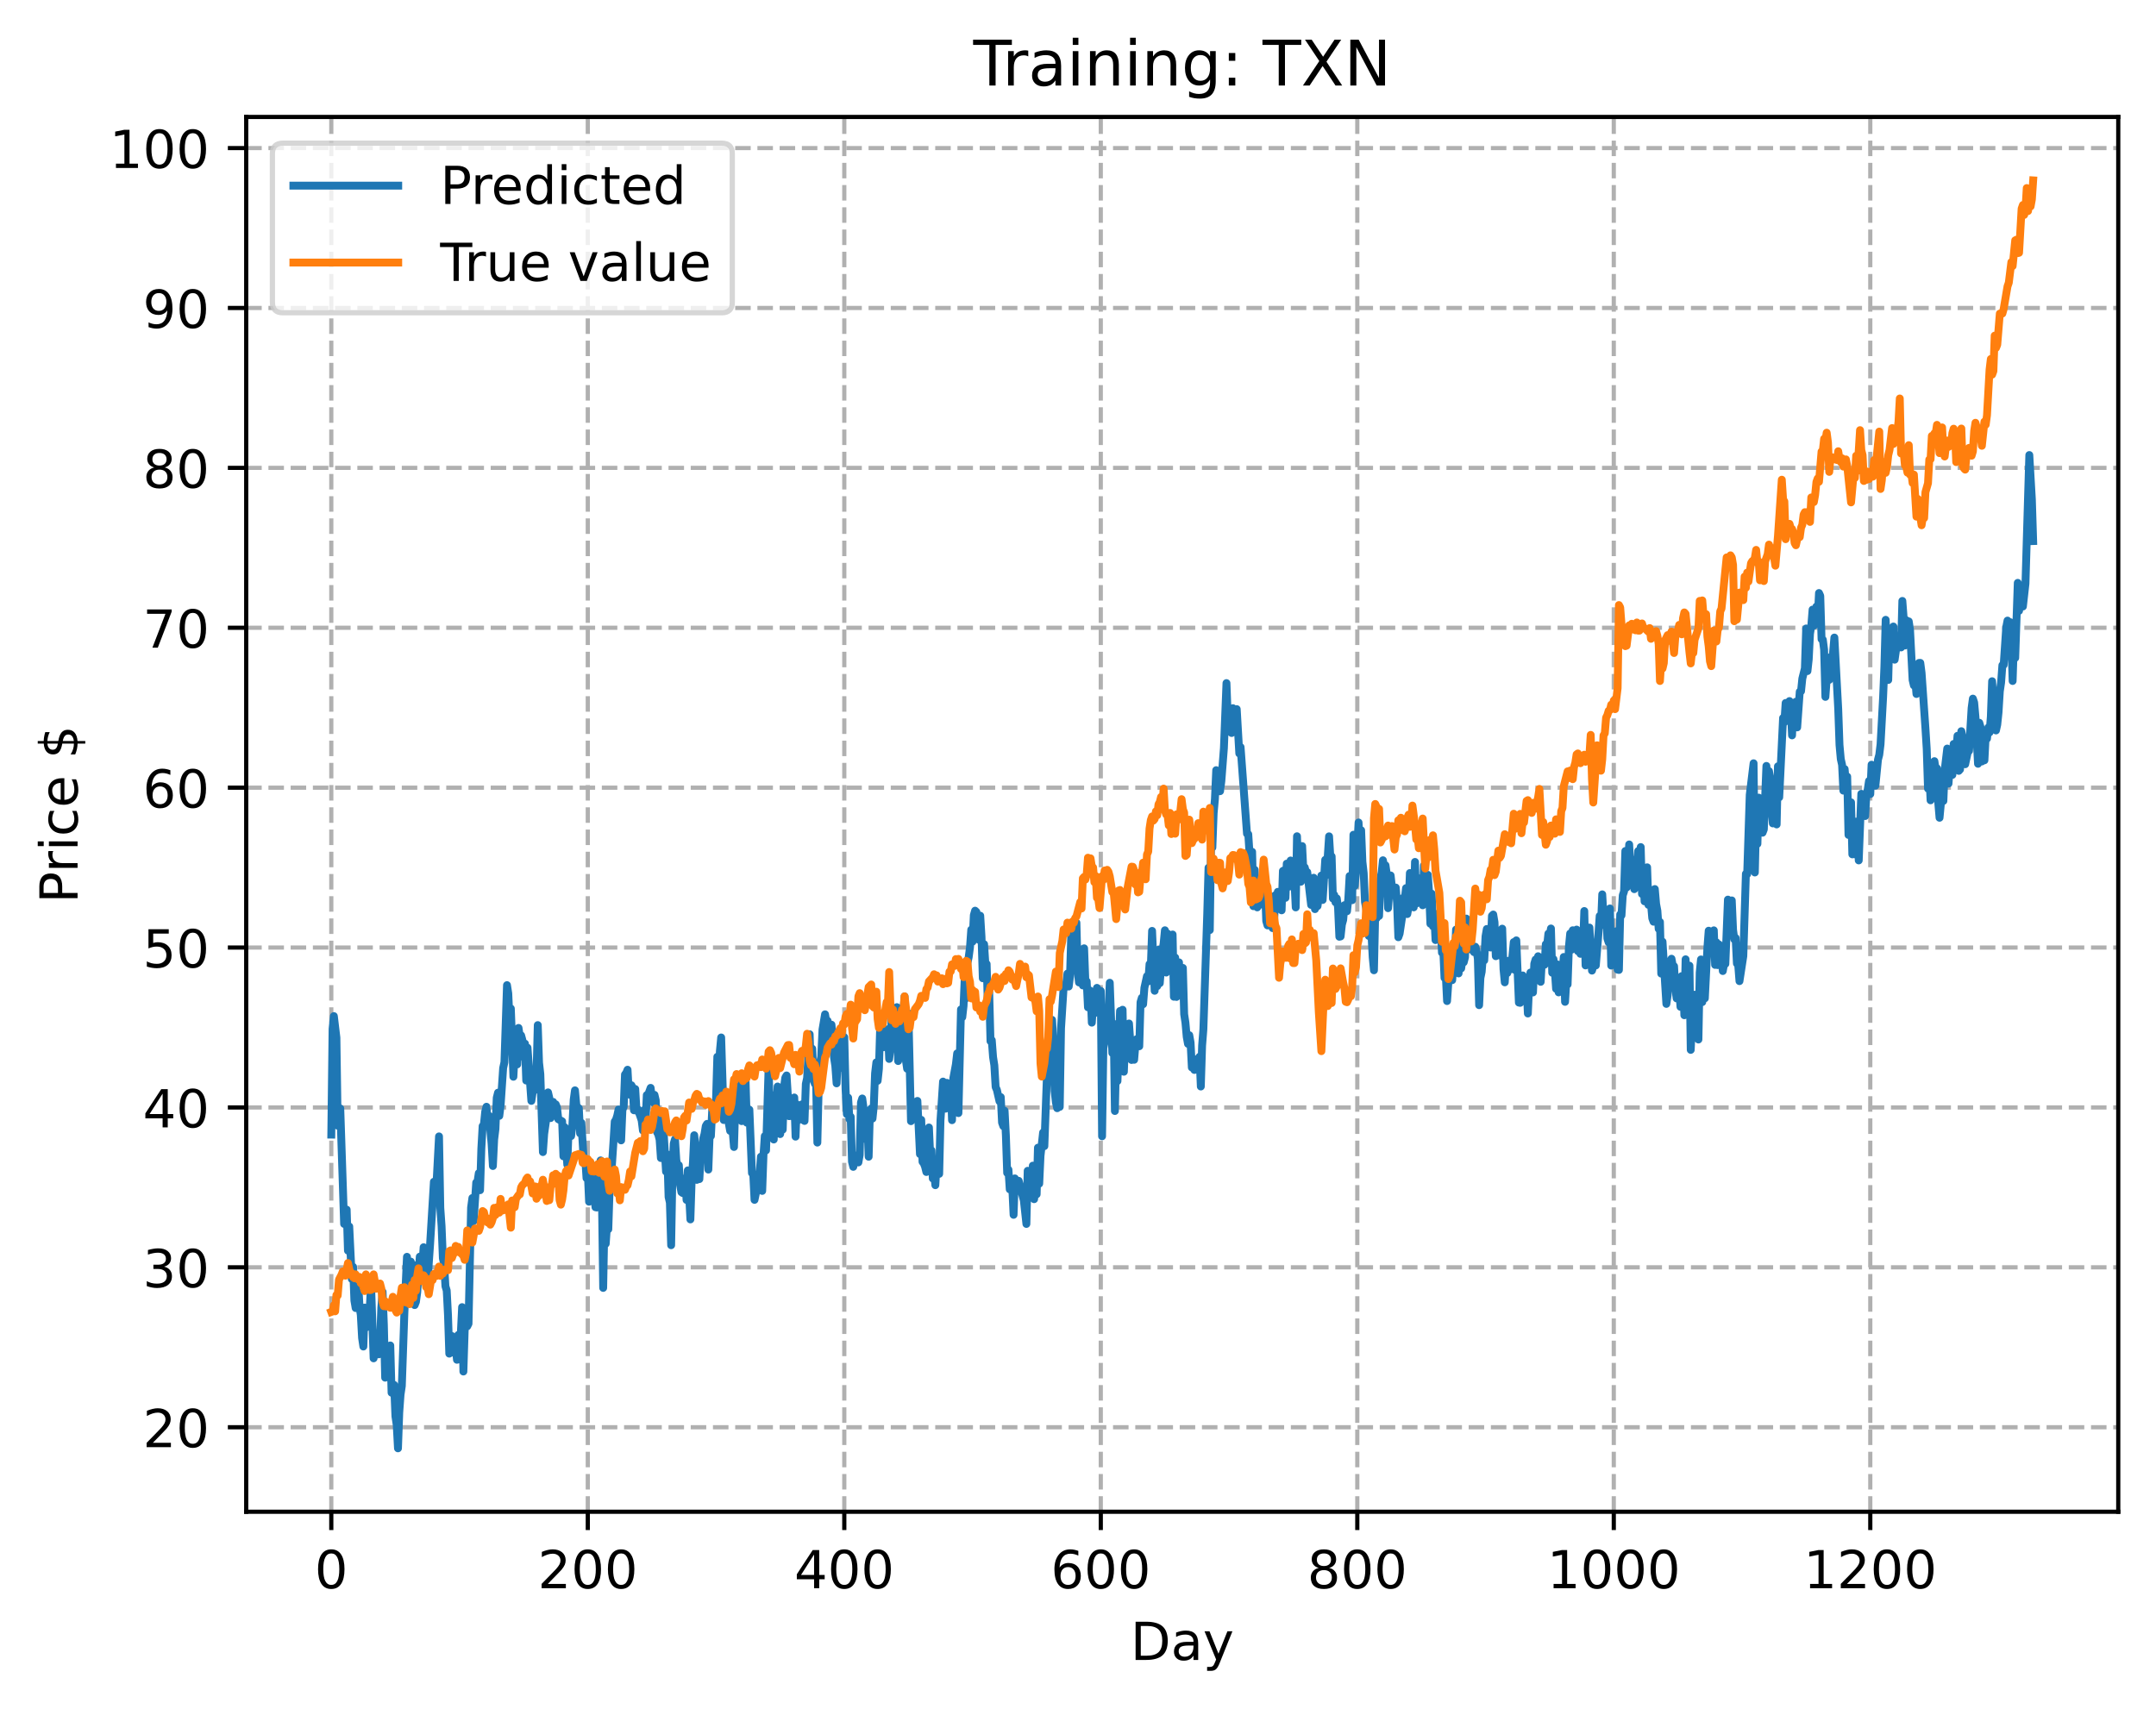 <?xml version="1.0" encoding="utf-8" standalone="no"?>
<!DOCTYPE svg PUBLIC "-//W3C//DTD SVG 1.1//EN"
  "http://www.w3.org/Graphics/SVG/1.1/DTD/svg11.dtd">
<!-- Created with matplotlib (https://matplotlib.org/) -->
<svg height="325.986pt" version="1.1" viewBox="0 0 411.286 325.986" width="411.286pt" xmlns="http://www.w3.org/2000/svg" xmlns:xlink="http://www.w3.org/1999/xlink">
 <defs>
  <style type="text/css">
*{stroke-linecap:butt;stroke-linejoin:round;}
  </style>
 </defs>
 <g id="figure_1">
  <g id="patch_1">
   <path d="M 0 325.986 
L 411.286 325.986 
L 411.286 0 
L 0 0 
z
" style="fill:#ffffff;"/>
  </g>
  <g id="axes_1">
   <g id="patch_2">
    <path d="M 46.966 288.43 
L 404.086 288.43 
L 404.086 22.318 
L 46.966 22.318 
z
" style="fill:#ffffff;"/>
   </g>
   <g id="matplotlib.axis_1">
    <g id="xtick_1">
     <g id="line2d_1">
      <path clip-path="url(#p6fa54741e9)" d="M 63.198 288.43 
L 63.198 22.318 
" style="fill:none;stroke:#b0b0b0;stroke-dasharray:2.96,1.28;stroke-dashoffset:0;stroke-width:0.8;"/>
     </g>
     <g id="line2d_2">
      <defs>
       <path d="M 0 0 
L 0 3.5 
" id="m062ce91202" style="stroke:#000000;stroke-width:0.8;"/>
      </defs>
      <g>
       <use style="stroke:#000000;stroke-width:0.8;" x="63.198" xlink:href="#m062ce91202" y="288.43"/>
      </g>
     </g>
     <g id="text_1">
      <!-- 0 -->
      <defs>
       <path d="M 31.781 66.406 
Q 24.172 66.406 20.328 58.906 
Q 16.5 51.422 16.5 36.375 
Q 16.5 21.391 20.328 13.891 
Q 24.172 6.391 31.781 6.391 
Q 39.453 6.391 43.281 13.891 
Q 47.125 21.391 47.125 36.375 
Q 47.125 51.422 43.281 58.906 
Q 39.453 66.406 31.781 66.406 
z
M 31.781 74.219 
Q 44.047 74.219 50.516 64.516 
Q 56.984 54.828 56.984 36.375 
Q 56.984 17.969 50.516 8.266 
Q 44.047 -1.422 31.781 -1.422 
Q 19.531 -1.422 13.062 8.266 
Q 6.594 17.969 6.594 36.375 
Q 6.594 54.828 13.062 64.516 
Q 19.531 74.219 31.781 74.219 
z
" id="DejaVuSans-48"/>
      </defs>
      <g transform="translate(60.017 303.029)scale(0.1 -0.1)">
       <use xlink:href="#DejaVuSans-48"/>
      </g>
     </g>
    </g>
    <g id="xtick_2">
     <g id="line2d_3">
      <path clip-path="url(#p6fa54741e9)" d="M 112.129 288.43 
L 112.129 22.318 
" style="fill:none;stroke:#b0b0b0;stroke-dasharray:2.96,1.28;stroke-dashoffset:0;stroke-width:0.8;"/>
     </g>
     <g id="line2d_4">
      <g>
       <use style="stroke:#000000;stroke-width:0.8;" x="112.129" xlink:href="#m062ce91202" y="288.43"/>
      </g>
     </g>
     <g id="text_2">
      <!-- 200 -->
      <defs>
       <path d="M 19.188 8.297 
L 53.609 8.297 
L 53.609 0 
L 7.328 0 
L 7.328 8.297 
Q 12.938 14.109 22.625 23.891 
Q 32.328 33.688 34.812 36.531 
Q 39.547 41.844 41.422 45.531 
Q 43.312 49.219 43.312 52.781 
Q 43.312 58.594 39.234 62.25 
Q 35.156 65.922 28.609 65.922 
Q 23.969 65.922 18.812 64.312 
Q 13.672 62.703 7.812 59.422 
L 7.812 69.391 
Q 13.766 71.781 18.938 73 
Q 24.125 74.219 28.422 74.219 
Q 39.75 74.219 46.484 68.547 
Q 53.219 62.891 53.219 53.422 
Q 53.219 48.922 51.531 44.891 
Q 49.859 40.875 45.406 35.406 
Q 44.188 33.984 37.641 27.219 
Q 31.109 20.453 19.188 8.297 
z
" id="DejaVuSans-50"/>
      </defs>
      <g transform="translate(102.585 303.029)scale(0.1 -0.1)">
       <use xlink:href="#DejaVuSans-50"/>
       <use x="63.623" xlink:href="#DejaVuSans-48"/>
       <use x="127.246" xlink:href="#DejaVuSans-48"/>
      </g>
     </g>
    </g>
    <g id="xtick_3">
     <g id="line2d_5">
      <path clip-path="url(#p6fa54741e9)" d="M 161.06 288.43 
L 161.06 22.318 
" style="fill:none;stroke:#b0b0b0;stroke-dasharray:2.96,1.28;stroke-dashoffset:0;stroke-width:0.8;"/>
     </g>
     <g id="line2d_6">
      <g>
       <use style="stroke:#000000;stroke-width:0.8;" x="161.06" xlink:href="#m062ce91202" y="288.43"/>
      </g>
     </g>
     <g id="text_3">
      <!-- 400 -->
      <defs>
       <path d="M 37.797 64.312 
L 12.891 25.391 
L 37.797 25.391 
z
M 35.203 72.906 
L 47.609 72.906 
L 47.609 25.391 
L 58.016 25.391 
L 58.016 17.188 
L 47.609 17.188 
L 47.609 0 
L 37.797 0 
L 37.797 17.188 
L 4.891 17.188 
L 4.891 26.703 
z
" id="DejaVuSans-52"/>
      </defs>
      <g transform="translate(151.516 303.029)scale(0.1 -0.1)">
       <use xlink:href="#DejaVuSans-52"/>
       <use x="63.623" xlink:href="#DejaVuSans-48"/>
       <use x="127.246" xlink:href="#DejaVuSans-48"/>
      </g>
     </g>
    </g>
    <g id="xtick_4">
     <g id="line2d_7">
      <path clip-path="url(#p6fa54741e9)" d="M 209.99 288.43 
L 209.99 22.318 
" style="fill:none;stroke:#b0b0b0;stroke-dasharray:2.96,1.28;stroke-dashoffset:0;stroke-width:0.8;"/>
     </g>
     <g id="line2d_8">
      <g>
       <use style="stroke:#000000;stroke-width:0.8;" x="209.99" xlink:href="#m062ce91202" y="288.43"/>
      </g>
     </g>
     <g id="text_4">
      <!-- 600 -->
      <defs>
       <path d="M 33.016 40.375 
Q 26.375 40.375 22.484 35.828 
Q 18.609 31.297 18.609 23.391 
Q 18.609 15.531 22.484 10.953 
Q 26.375 6.391 33.016 6.391 
Q 39.656 6.391 43.531 10.953 
Q 47.406 15.531 47.406 23.391 
Q 47.406 31.297 43.531 35.828 
Q 39.656 40.375 33.016 40.375 
z
M 52.594 71.297 
L 52.594 62.312 
Q 48.875 64.062 45.094 64.984 
Q 41.312 65.922 37.594 65.922 
Q 27.828 65.922 22.672 59.328 
Q 17.531 52.734 16.797 39.406 
Q 19.672 43.656 24.016 45.922 
Q 28.375 48.188 33.594 48.188 
Q 44.578 48.188 50.953 41.516 
Q 57.328 34.859 57.328 23.391 
Q 57.328 12.156 50.688 5.359 
Q 44.047 -1.422 33.016 -1.422 
Q 20.359 -1.422 13.672 8.266 
Q 6.984 17.969 6.984 36.375 
Q 6.984 53.656 15.188 63.938 
Q 23.391 74.219 37.203 74.219 
Q 40.922 74.219 44.703 73.484 
Q 48.484 72.75 52.594 71.297 
z
" id="DejaVuSans-54"/>
      </defs>
      <g transform="translate(200.446 303.029)scale(0.1 -0.1)">
       <use xlink:href="#DejaVuSans-54"/>
       <use x="63.623" xlink:href="#DejaVuSans-48"/>
       <use x="127.246" xlink:href="#DejaVuSans-48"/>
      </g>
     </g>
    </g>
    <g id="xtick_5">
     <g id="line2d_9">
      <path clip-path="url(#p6fa54741e9)" d="M 258.921 288.43 
L 258.921 22.318 
" style="fill:none;stroke:#b0b0b0;stroke-dasharray:2.96,1.28;stroke-dashoffset:0;stroke-width:0.8;"/>
     </g>
     <g id="line2d_10">
      <g>
       <use style="stroke:#000000;stroke-width:0.8;" x="258.921" xlink:href="#m062ce91202" y="288.43"/>
      </g>
     </g>
     <g id="text_5">
      <!-- 800 -->
      <defs>
       <path d="M 31.781 34.625 
Q 24.75 34.625 20.719 30.859 
Q 16.703 27.094 16.703 20.516 
Q 16.703 13.922 20.719 10.156 
Q 24.75 6.391 31.781 6.391 
Q 38.812 6.391 42.859 10.172 
Q 46.922 13.969 46.922 20.516 
Q 46.922 27.094 42.891 30.859 
Q 38.875 34.625 31.781 34.625 
z
M 21.922 38.812 
Q 15.578 40.375 12.031 44.719 
Q 8.5 49.078 8.5 55.328 
Q 8.5 64.062 14.719 69.141 
Q 20.953 74.219 31.781 74.219 
Q 42.672 74.219 48.875 69.141 
Q 55.078 64.062 55.078 55.328 
Q 55.078 49.078 51.531 44.719 
Q 48 40.375 41.703 38.812 
Q 48.828 37.156 52.797 32.312 
Q 56.781 27.484 56.781 20.516 
Q 56.781 9.906 50.312 4.234 
Q 43.844 -1.422 31.781 -1.422 
Q 19.734 -1.422 13.25 4.234 
Q 6.781 9.906 6.781 20.516 
Q 6.781 27.484 10.781 32.312 
Q 14.797 37.156 21.922 38.812 
z
M 18.312 54.391 
Q 18.312 48.734 21.844 45.562 
Q 25.391 42.391 31.781 42.391 
Q 38.141 42.391 41.719 45.562 
Q 45.312 48.734 45.312 54.391 
Q 45.312 60.062 41.719 63.234 
Q 38.141 66.406 31.781 66.406 
Q 25.391 66.406 21.844 63.234 
Q 18.312 60.062 18.312 54.391 
z
" id="DejaVuSans-56"/>
      </defs>
      <g transform="translate(249.377 303.029)scale(0.1 -0.1)">
       <use xlink:href="#DejaVuSans-56"/>
       <use x="63.623" xlink:href="#DejaVuSans-48"/>
       <use x="127.246" xlink:href="#DejaVuSans-48"/>
      </g>
     </g>
    </g>
    <g id="xtick_6">
     <g id="line2d_11">
      <path clip-path="url(#p6fa54741e9)" d="M 307.851 288.43 
L 307.851 22.318 
" style="fill:none;stroke:#b0b0b0;stroke-dasharray:2.96,1.28;stroke-dashoffset:0;stroke-width:0.8;"/>
     </g>
     <g id="line2d_12">
      <g>
       <use style="stroke:#000000;stroke-width:0.8;" x="307.851" xlink:href="#m062ce91202" y="288.43"/>
      </g>
     </g>
     <g id="text_6">
      <!-- 1000 -->
      <defs>
       <path d="M 12.406 8.297 
L 28.516 8.297 
L 28.516 63.922 
L 10.984 60.406 
L 10.984 69.391 
L 28.422 72.906 
L 38.281 72.906 
L 38.281 8.297 
L 54.391 8.297 
L 54.391 0 
L 12.406 0 
z
" id="DejaVuSans-49"/>
      </defs>
      <g transform="translate(295.126 303.029)scale(0.1 -0.1)">
       <use xlink:href="#DejaVuSans-49"/>
       <use x="63.623" xlink:href="#DejaVuSans-48"/>
       <use x="127.246" xlink:href="#DejaVuSans-48"/>
       <use x="190.869" xlink:href="#DejaVuSans-48"/>
      </g>
     </g>
    </g>
    <g id="xtick_7">
     <g id="line2d_13">
      <path clip-path="url(#p6fa54741e9)" d="M 356.782 288.43 
L 356.782 22.318 
" style="fill:none;stroke:#b0b0b0;stroke-dasharray:2.96,1.28;stroke-dashoffset:0;stroke-width:0.8;"/>
     </g>
     <g id="line2d_14">
      <g>
       <use style="stroke:#000000;stroke-width:0.8;" x="356.782" xlink:href="#m062ce91202" y="288.43"/>
      </g>
     </g>
     <g id="text_7">
      <!-- 1200 -->
      <g transform="translate(344.057 303.029)scale(0.1 -0.1)">
       <use xlink:href="#DejaVuSans-49"/>
       <use x="63.623" xlink:href="#DejaVuSans-50"/>
       <use x="127.246" xlink:href="#DejaVuSans-48"/>
       <use x="190.869" xlink:href="#DejaVuSans-48"/>
      </g>
     </g>
    </g>
    <g id="text_8">
     <!-- Day -->
     <defs>
      <path d="M 19.672 64.797 
L 19.672 8.109 
L 31.594 8.109 
Q 46.688 8.109 53.688 14.938 
Q 60.688 21.781 60.688 36.531 
Q 60.688 51.172 53.688 57.984 
Q 46.688 64.797 31.594 64.797 
z
M 9.812 72.906 
L 30.078 72.906 
Q 51.266 72.906 61.172 64.094 
Q 71.094 55.281 71.094 36.531 
Q 71.094 17.672 61.125 8.828 
Q 51.172 0 30.078 0 
L 9.812 0 
z
" id="DejaVuSans-68"/>
      <path d="M 34.281 27.484 
Q 23.391 27.484 19.188 25 
Q 14.984 22.516 14.984 16.5 
Q 14.984 11.719 18.141 8.906 
Q 21.297 6.109 26.703 6.109 
Q 34.188 6.109 38.703 11.406 
Q 43.219 16.703 43.219 25.484 
L 43.219 27.484 
z
M 52.203 31.203 
L 52.203 0 
L 43.219 0 
L 43.219 8.297 
Q 40.141 3.328 35.547 0.953 
Q 30.953 -1.422 24.312 -1.422 
Q 15.922 -1.422 10.953 3.297 
Q 6 8.016 6 15.922 
Q 6 25.141 12.172 29.828 
Q 18.359 34.516 30.609 34.516 
L 43.219 34.516 
L 43.219 35.406 
Q 43.219 41.609 39.141 45 
Q 35.062 48.391 27.688 48.391 
Q 23 48.391 18.547 47.266 
Q 14.109 46.141 10.016 43.891 
L 10.016 52.203 
Q 14.938 54.109 19.578 55.047 
Q 24.219 56 28.609 56 
Q 40.484 56 46.344 49.844 
Q 52.203 43.703 52.203 31.203 
z
" id="DejaVuSans-97"/>
      <path d="M 32.172 -5.078 
Q 28.375 -14.844 24.75 -17.812 
Q 21.141 -20.797 15.094 -20.797 
L 7.906 -20.797 
L 7.906 -13.281 
L 13.188 -13.281 
Q 16.891 -13.281 18.938 -11.516 
Q 21 -9.766 23.484 -3.219 
L 25.094 0.875 
L 2.984 54.688 
L 12.5 54.688 
L 29.594 11.922 
L 46.688 54.688 
L 56.203 54.688 
z
" id="DejaVuSans-121"/>
     </defs>
     <g transform="translate(215.652 316.707)scale(0.1 -0.1)">
      <use xlink:href="#DejaVuSans-68"/>
      <use x="77.002" xlink:href="#DejaVuSans-97"/>
      <use x="138.281" xlink:href="#DejaVuSans-121"/>
     </g>
    </g>
   </g>
   <g id="matplotlib.axis_2">
    <g id="ytick_1">
     <g id="line2d_15">
      <path clip-path="url(#p6fa54741e9)" d="M 46.966 272.309 
L 404.086 272.309 
" style="fill:none;stroke:#b0b0b0;stroke-dasharray:2.96,1.28;stroke-dashoffset:0;stroke-width:0.8;"/>
     </g>
     <g id="line2d_16">
      <defs>
       <path d="M 0 0 
L -3.5 0 
" id="me41ac792ba" style="stroke:#000000;stroke-width:0.8;"/>
      </defs>
      <g>
       <use style="stroke:#000000;stroke-width:0.8;" x="46.966" xlink:href="#me41ac792ba" y="272.309"/>
      </g>
     </g>
     <g id="text_9">
      <!-- 20 -->
      <g transform="translate(27.241 276.109)scale(0.1 -0.1)">
       <use xlink:href="#DejaVuSans-50"/>
       <use x="63.623" xlink:href="#DejaVuSans-48"/>
      </g>
     </g>
    </g>
    <g id="ytick_2">
     <g id="line2d_17">
      <path clip-path="url(#p6fa54741e9)" d="M 46.966 241.802 
L 404.086 241.802 
" style="fill:none;stroke:#b0b0b0;stroke-dasharray:2.96,1.28;stroke-dashoffset:0;stroke-width:0.8;"/>
     </g>
     <g id="line2d_18">
      <g>
       <use style="stroke:#000000;stroke-width:0.8;" x="46.966" xlink:href="#me41ac792ba" y="241.802"/>
      </g>
     </g>
     <g id="text_10">
      <!-- 30 -->
      <defs>
       <path d="M 40.578 39.312 
Q 47.656 37.797 51.625 33 
Q 55.609 28.219 55.609 21.188 
Q 55.609 10.406 48.188 4.484 
Q 40.766 -1.422 27.094 -1.422 
Q 22.516 -1.422 17.656 -0.516 
Q 12.797 0.391 7.625 2.203 
L 7.625 11.719 
Q 11.719 9.328 16.594 8.109 
Q 21.484 6.891 26.812 6.891 
Q 36.078 6.891 40.938 10.547 
Q 45.797 14.203 45.797 21.188 
Q 45.797 27.641 41.281 31.266 
Q 36.766 34.906 28.719 34.906 
L 20.219 34.906 
L 20.219 43.016 
L 29.109 43.016 
Q 36.375 43.016 40.234 45.922 
Q 44.094 48.828 44.094 54.297 
Q 44.094 59.906 40.109 62.906 
Q 36.141 65.922 28.719 65.922 
Q 24.656 65.922 20.016 65.031 
Q 15.375 64.156 9.812 62.312 
L 9.812 71.094 
Q 15.438 72.656 20.344 73.438 
Q 25.25 74.219 29.594 74.219 
Q 40.828 74.219 47.359 69.109 
Q 53.906 64.016 53.906 55.328 
Q 53.906 49.266 50.438 45.094 
Q 46.969 40.922 40.578 39.312 
z
" id="DejaVuSans-51"/>
      </defs>
      <g transform="translate(27.241 245.601)scale(0.1 -0.1)">
       <use xlink:href="#DejaVuSans-51"/>
       <use x="63.623" xlink:href="#DejaVuSans-48"/>
      </g>
     </g>
    </g>
    <g id="ytick_3">
     <g id="line2d_19">
      <path clip-path="url(#p6fa54741e9)" d="M 46.966 211.295 
L 404.086 211.295 
" style="fill:none;stroke:#b0b0b0;stroke-dasharray:2.96,1.28;stroke-dashoffset:0;stroke-width:0.8;"/>
     </g>
     <g id="line2d_20">
      <g>
       <use style="stroke:#000000;stroke-width:0.8;" x="46.966" xlink:href="#me41ac792ba" y="211.295"/>
      </g>
     </g>
     <g id="text_11">
      <!-- 40 -->
      <g transform="translate(27.241 215.094)scale(0.1 -0.1)">
       <use xlink:href="#DejaVuSans-52"/>
       <use x="63.623" xlink:href="#DejaVuSans-48"/>
      </g>
     </g>
    </g>
    <g id="ytick_4">
     <g id="line2d_21">
      <path clip-path="url(#p6fa54741e9)" d="M 46.966 180.788 
L 404.086 180.788 
" style="fill:none;stroke:#b0b0b0;stroke-dasharray:2.96,1.28;stroke-dashoffset:0;stroke-width:0.8;"/>
     </g>
     <g id="line2d_22">
      <g>
       <use style="stroke:#000000;stroke-width:0.8;" x="46.966" xlink:href="#me41ac792ba" y="180.788"/>
      </g>
     </g>
     <g id="text_12">
      <!-- 50 -->
      <defs>
       <path d="M 10.797 72.906 
L 49.516 72.906 
L 49.516 64.594 
L 19.828 64.594 
L 19.828 46.734 
Q 21.969 47.469 24.109 47.828 
Q 26.266 48.188 28.422 48.188 
Q 40.625 48.188 47.75 41.5 
Q 54.891 34.812 54.891 23.391 
Q 54.891 11.625 47.562 5.094 
Q 40.234 -1.422 26.906 -1.422 
Q 22.312 -1.422 17.547 -0.641 
Q 12.797 0.141 7.719 1.703 
L 7.719 11.625 
Q 12.109 9.234 16.797 8.062 
Q 21.484 6.891 26.703 6.891 
Q 35.156 6.891 40.078 11.328 
Q 45.016 15.766 45.016 23.391 
Q 45.016 31 40.078 35.438 
Q 35.156 39.891 26.703 39.891 
Q 22.75 39.891 18.812 39.016 
Q 14.891 38.141 10.797 36.281 
z
" id="DejaVuSans-53"/>
      </defs>
      <g transform="translate(27.241 184.587)scale(0.1 -0.1)">
       <use xlink:href="#DejaVuSans-53"/>
       <use x="63.623" xlink:href="#DejaVuSans-48"/>
      </g>
     </g>
    </g>
    <g id="ytick_5">
     <g id="line2d_23">
      <path clip-path="url(#p6fa54741e9)" d="M 46.966 150.281 
L 404.086 150.281 
" style="fill:none;stroke:#b0b0b0;stroke-dasharray:2.96,1.28;stroke-dashoffset:0;stroke-width:0.8;"/>
     </g>
     <g id="line2d_24">
      <g>
       <use style="stroke:#000000;stroke-width:0.8;" x="46.966" xlink:href="#me41ac792ba" y="150.281"/>
      </g>
     </g>
     <g id="text_13">
      <!-- 60 -->
      <g transform="translate(27.241 154.08)scale(0.1 -0.1)">
       <use xlink:href="#DejaVuSans-54"/>
       <use x="63.623" xlink:href="#DejaVuSans-48"/>
      </g>
     </g>
    </g>
    <g id="ytick_6">
     <g id="line2d_25">
      <path clip-path="url(#p6fa54741e9)" d="M 46.966 119.773 
L 404.086 119.773 
" style="fill:none;stroke:#b0b0b0;stroke-dasharray:2.96,1.28;stroke-dashoffset:0;stroke-width:0.8;"/>
     </g>
     <g id="line2d_26">
      <g>
       <use style="stroke:#000000;stroke-width:0.8;" x="46.966" xlink:href="#me41ac792ba" y="119.773"/>
      </g>
     </g>
     <g id="text_14">
      <!-- 70 -->
      <defs>
       <path d="M 8.203 72.906 
L 55.078 72.906 
L 55.078 68.703 
L 28.609 0 
L 18.312 0 
L 43.219 64.594 
L 8.203 64.594 
z
" id="DejaVuSans-55"/>
      </defs>
      <g transform="translate(27.241 123.573)scale(0.1 -0.1)">
       <use xlink:href="#DejaVuSans-55"/>
       <use x="63.623" xlink:href="#DejaVuSans-48"/>
      </g>
     </g>
    </g>
    <g id="ytick_7">
     <g id="line2d_27">
      <path clip-path="url(#p6fa54741e9)" d="M 46.966 89.266 
L 404.086 89.266 
" style="fill:none;stroke:#b0b0b0;stroke-dasharray:2.96,1.28;stroke-dashoffset:0;stroke-width:0.8;"/>
     </g>
     <g id="line2d_28">
      <g>
       <use style="stroke:#000000;stroke-width:0.8;" x="46.966" xlink:href="#me41ac792ba" y="89.266"/>
      </g>
     </g>
     <g id="text_15">
      <!-- 80 -->
      <g transform="translate(27.241 93.065)scale(0.1 -0.1)">
       <use xlink:href="#DejaVuSans-56"/>
       <use x="63.623" xlink:href="#DejaVuSans-48"/>
      </g>
     </g>
    </g>
    <g id="ytick_8">
     <g id="line2d_29">
      <path clip-path="url(#p6fa54741e9)" d="M 46.966 58.759 
L 404.086 58.759 
" style="fill:none;stroke:#b0b0b0;stroke-dasharray:2.96,1.28;stroke-dashoffset:0;stroke-width:0.8;"/>
     </g>
     <g id="line2d_30">
      <g>
       <use style="stroke:#000000;stroke-width:0.8;" x="46.966" xlink:href="#me41ac792ba" y="58.759"/>
      </g>
     </g>
     <g id="text_16">
      <!-- 90 -->
      <defs>
       <path d="M 10.984 1.516 
L 10.984 10.5 
Q 14.703 8.734 18.5 7.812 
Q 22.312 6.891 25.984 6.891 
Q 35.75 6.891 40.891 13.453 
Q 46.047 20.016 46.781 33.406 
Q 43.953 29.203 39.594 26.953 
Q 35.25 24.703 29.984 24.703 
Q 19.047 24.703 12.672 31.312 
Q 6.297 37.938 6.297 49.422 
Q 6.297 60.641 12.938 67.422 
Q 19.578 74.219 30.609 74.219 
Q 43.266 74.219 49.922 64.516 
Q 56.594 54.828 56.594 36.375 
Q 56.594 19.141 48.406 8.859 
Q 40.234 -1.422 26.422 -1.422 
Q 22.703 -1.422 18.891 -0.688 
Q 15.094 0.047 10.984 1.516 
z
M 30.609 32.422 
Q 37.25 32.422 41.125 36.953 
Q 45.016 41.5 45.016 49.422 
Q 45.016 57.281 41.125 61.844 
Q 37.25 66.406 30.609 66.406 
Q 23.969 66.406 20.094 61.844 
Q 16.219 57.281 16.219 49.422 
Q 16.219 41.5 20.094 36.953 
Q 23.969 32.422 30.609 32.422 
z
" id="DejaVuSans-57"/>
      </defs>
      <g transform="translate(27.241 62.558)scale(0.1 -0.1)">
       <use xlink:href="#DejaVuSans-57"/>
       <use x="63.623" xlink:href="#DejaVuSans-48"/>
      </g>
     </g>
    </g>
    <g id="ytick_9">
     <g id="line2d_31">
      <path clip-path="url(#p6fa54741e9)" d="M 46.966 28.252 
L 404.086 28.252 
" style="fill:none;stroke:#b0b0b0;stroke-dasharray:2.96,1.28;stroke-dashoffset:0;stroke-width:0.8;"/>
     </g>
     <g id="line2d_32">
      <g>
       <use style="stroke:#000000;stroke-width:0.8;" x="46.966" xlink:href="#me41ac792ba" y="28.252"/>
      </g>
     </g>
     <g id="text_17">
      <!-- 100 -->
      <g transform="translate(20.878 32.051)scale(0.1 -0.1)">
       <use xlink:href="#DejaVuSans-49"/>
       <use x="63.623" xlink:href="#DejaVuSans-48"/>
       <use x="127.246" xlink:href="#DejaVuSans-48"/>
      </g>
     </g>
    </g>
    <g id="text_18">
     <!-- Price $ -->
     <defs>
      <path d="M 19.672 64.797 
L 19.672 37.406 
L 32.078 37.406 
Q 38.969 37.406 42.719 40.969 
Q 46.484 44.531 46.484 51.125 
Q 46.484 57.672 42.719 61.234 
Q 38.969 64.797 32.078 64.797 
z
M 9.812 72.906 
L 32.078 72.906 
Q 44.344 72.906 50.609 67.359 
Q 56.891 61.812 56.891 51.125 
Q 56.891 40.328 50.609 34.812 
Q 44.344 29.297 32.078 29.297 
L 19.672 29.297 
L 19.672 0 
L 9.812 0 
z
" id="DejaVuSans-80"/>
      <path d="M 41.109 46.297 
Q 39.594 47.172 37.812 47.578 
Q 36.031 48 33.891 48 
Q 26.266 48 22.188 43.047 
Q 18.109 38.094 18.109 28.812 
L 18.109 0 
L 9.078 0 
L 9.078 54.688 
L 18.109 54.688 
L 18.109 46.188 
Q 20.953 51.172 25.484 53.578 
Q 30.031 56 36.531 56 
Q 37.453 56 38.578 55.875 
Q 39.703 55.766 41.062 55.516 
z
" id="DejaVuSans-114"/>
      <path d="M 9.422 54.688 
L 18.406 54.688 
L 18.406 0 
L 9.422 0 
z
M 9.422 75.984 
L 18.406 75.984 
L 18.406 64.594 
L 9.422 64.594 
z
" id="DejaVuSans-105"/>
      <path d="M 48.781 52.594 
L 48.781 44.188 
Q 44.969 46.297 41.141 47.344 
Q 37.312 48.391 33.406 48.391 
Q 24.656 48.391 19.812 42.844 
Q 14.984 37.312 14.984 27.297 
Q 14.984 17.281 19.812 11.734 
Q 24.656 6.203 33.406 6.203 
Q 37.312 6.203 41.141 7.25 
Q 44.969 8.297 48.781 10.406 
L 48.781 2.094 
Q 45.016 0.344 40.984 -0.531 
Q 36.969 -1.422 32.422 -1.422 
Q 20.062 -1.422 12.781 6.344 
Q 5.516 14.109 5.516 27.297 
Q 5.516 40.672 12.859 48.328 
Q 20.219 56 33.016 56 
Q 37.156 56 41.109 55.141 
Q 45.062 54.297 48.781 52.594 
z
" id="DejaVuSans-99"/>
      <path d="M 56.203 29.594 
L 56.203 25.203 
L 14.891 25.203 
Q 15.484 15.922 20.484 11.062 
Q 25.484 6.203 34.422 6.203 
Q 39.594 6.203 44.453 7.469 
Q 49.312 8.734 54.109 11.281 
L 54.109 2.781 
Q 49.266 0.734 44.188 -0.344 
Q 39.109 -1.422 33.891 -1.422 
Q 20.797 -1.422 13.156 6.188 
Q 5.516 13.812 5.516 26.812 
Q 5.516 40.234 12.766 48.109 
Q 20.016 56 32.328 56 
Q 43.359 56 49.781 48.891 
Q 56.203 41.797 56.203 29.594 
z
M 47.219 32.234 
Q 47.125 39.594 43.094 43.984 
Q 39.062 48.391 32.422 48.391 
Q 24.906 48.391 20.391 44.141 
Q 15.875 39.891 15.188 32.172 
z
" id="DejaVuSans-101"/>
      <path id="DejaVuSans-32"/>
      <path d="M 33.797 -14.703 
L 28.906 -14.703 
L 28.859 0 
Q 23.734 0.094 18.609 1.188 
Q 13.484 2.297 8.297 4.5 
L 8.297 13.281 
Q 13.281 10.156 18.375 8.562 
Q 23.484 6.984 28.906 6.938 
L 28.906 29.203 
Q 18.109 30.953 13.203 35.156 
Q 8.297 39.359 8.297 46.688 
Q 8.297 54.641 13.625 59.219 
Q 18.953 63.812 28.906 64.5 
L 28.906 75.984 
L 33.797 75.984 
L 33.797 64.656 
Q 38.328 64.453 42.578 63.688 
Q 46.828 62.938 50.875 61.625 
L 50.875 53.078 
Q 46.828 55.125 42.547 56.25 
Q 38.281 57.375 33.797 57.562 
L 33.797 36.719 
Q 44.875 35.016 50.094 30.609 
Q 55.328 26.219 55.328 18.609 
Q 55.328 10.359 49.781 5.594 
Q 44.234 0.828 33.797 0.094 
z
M 28.906 37.594 
L 28.906 57.625 
Q 23.25 56.984 20.266 54.391 
Q 17.281 51.812 17.281 47.516 
Q 17.281 43.312 20.031 40.969 
Q 22.797 38.625 28.906 37.594 
z
M 33.797 28.219 
L 33.797 7.078 
Q 39.984 7.906 43.141 10.594 
Q 46.297 13.281 46.297 17.672 
Q 46.297 21.969 43.281 24.5 
Q 40.281 27.047 33.797 28.219 
z
" id="DejaVuSans-36"/>
     </defs>
     <g transform="translate(14.798 172.342)rotate(-90)scale(0.1 -0.1)">
      <use xlink:href="#DejaVuSans-80"/>
      <use x="58.553" xlink:href="#DejaVuSans-114"/>
      <use x="99.666" xlink:href="#DejaVuSans-105"/>
      <use x="127.449" xlink:href="#DejaVuSans-99"/>
      <use x="182.43" xlink:href="#DejaVuSans-101"/>
      <use x="243.953" xlink:href="#DejaVuSans-32"/>
      <use x="275.74" xlink:href="#DejaVuSans-36"/>
     </g>
    </g>
   </g>
   <g id="line2d_33">
    <path clip-path="url(#p6fa54741e9)" d="M 63.198 216.478 
L 63.443 196.308 
L 63.688 193.865 
L 64.177 197.977 
L 64.422 214.776 
L 64.666 213.596 
L 64.911 211.481 
L 65.645 233.518 
L 65.89 233.606 
L 66.134 230.787 
L 66.379 238.621 
L 66.623 234 
L 67.113 244.037 
L 67.357 241.709 
L 67.602 248.124 
L 67.847 249.569 
L 68.336 244.815 
L 68.581 249.316 
L 68.825 250.885 
L 69.07 255.269 
L 69.315 256.91 
L 69.559 249.477 
L 69.804 253.299 
L 70.049 250.259 
L 70.293 251.936 
L 70.538 249.501 
L 70.783 245.095 
L 71.272 259.164 
L 71.761 256.376 
L 72.006 258.341 
L 72.251 258.4 
L 72.495 256.199 
L 72.74 249.503 
L 72.984 246.472 
L 73.229 252.742 
L 73.474 262.852 
L 73.718 261.176 
L 73.963 257.408 
L 74.208 257.931 
L 74.452 256.707 
L 74.697 265.717 
L 74.942 265.846 
L 75.186 264.225 
L 75.431 270.224 
L 75.676 271.861 
L 75.92 276.334 
L 76.165 269.464 
L 76.41 266.077 
L 76.654 264.43 
L 77.144 250.4 
L 77.633 239.79 
L 78.122 247.075 
L 78.367 240.709 
L 78.611 242.811 
L 78.856 241.338 
L 79.101 249.003 
L 79.345 248.387 
L 79.59 246.57 
L 80.079 239.761 
L 80.324 241.37 
L 80.569 241.23 
L 80.813 237.964 
L 81.058 238.224 
L 81.303 244.013 
L 81.547 244.596 
L 82.037 237.538 
L 82.771 225.468 
L 83.015 228.652 
L 83.26 225.987 
L 83.749 216.819 
L 83.994 230.461 
L 84.239 233.955 
L 84.483 240.063 
L 84.728 241.205 
L 84.972 245.404 
L 85.217 246.22 
L 85.462 250.928 
L 85.706 258.266 
L 85.951 255.892 
L 86.196 254.898 
L 86.44 258.066 
L 86.685 256.799 
L 86.93 257.094 
L 87.174 259.44 
L 87.419 254.698 
L 87.664 259.372 
L 88.153 249.392 
L 88.398 261.678 
L 88.642 253.965 
L 88.887 250.672 
L 89.132 253.052 
L 89.376 252.556 
L 89.866 230.4 
L 90.11 228.574 
L 90.355 232.962 
L 90.844 225.623 
L 91.089 225.477 
L 91.333 223.833 
L 91.578 227.085 
L 91.823 219.14 
L 92.067 214.85 
L 92.312 214.539 
L 92.557 212.101 
L 92.801 211.16 
L 93.046 214.337 
L 93.291 212.885 
L 93.78 218.267 
L 94.025 222.468 
L 94.269 217.397 
L 94.514 215.407 
L 94.759 209.451 
L 95.003 208.474 
L 95.248 212.904 
L 95.493 211.012 
L 95.982 203.778 
L 96.227 202.678 
L 96.716 187.957 
L 96.96 189.532 
L 97.205 194.838 
L 97.45 192.421 
L 97.939 205.438 
L 98.184 200.692 
L 98.673 203.078 
L 98.918 196.123 
L 99.162 197.766 
L 99.407 197.542 
L 99.652 198.437 
L 99.896 201.703 
L 100.141 199.114 
L 100.386 206.163 
L 100.63 199.895 
L 101.364 210.041 
L 101.609 208.417 
L 101.854 205.089 
L 102.098 207.947 
L 102.343 205.1 
L 102.587 195.582 
L 102.832 202.755 
L 103.077 204.923 
L 103.566 219.809 
L 103.811 216.336 
L 104.3 212.896 
L 104.545 208.422 
L 104.789 209.492 
L 105.034 213.322 
L 105.279 212.257 
L 105.523 210.236 
L 105.768 210.913 
L 106.013 210.698 
L 106.257 211.291 
L 106.502 213.534 
L 107.236 213.936 
L 107.481 220.619 
L 107.725 215.06 
L 108.215 222.217 
L 108.459 215.709 
L 108.704 216.56 
L 108.948 216.753 
L 109.193 214.64 
L 109.438 209.829 
L 109.682 208.029 
L 109.927 210.652 
L 110.172 211.805 
L 110.416 211.425 
L 110.661 216.242 
L 110.906 214.223 
L 111.395 221.97 
L 111.64 221 
L 111.884 224.793 
L 112.129 223.742 
L 112.374 229.283 
L 112.618 223.741 
L 112.863 222.183 
L 113.108 227.631 
L 113.352 227.308 
L 113.597 230.336 
L 113.842 230.385 
L 114.086 226.353 
L 114.331 228.174 
L 114.575 221.397 
L 114.82 228.001 
L 115.065 245.726 
L 115.309 232.74 
L 115.554 237.293 
L 115.799 233.721 
L 116.043 234.541 
L 116.288 227.063 
L 116.533 225.239 
L 117.022 217.957 
L 117.267 213.991 
L 117.511 213.615 
L 117.756 212.832 
L 118.001 211.675 
L 118.245 213.338 
L 118.49 217.578 
L 118.735 211.779 
L 118.979 211.163 
L 119.224 205.016 
L 119.469 204.697 
L 119.713 204.099 
L 119.958 208.578 
L 120.203 208.894 
L 120.447 207.051 
L 120.692 207.509 
L 120.936 211.834 
L 121.181 207.776 
L 121.426 211.924 
L 121.67 211.627 
L 122.16 213.038 
L 122.404 213.761 
L 122.649 215.704 
L 122.894 211.772 
L 123.138 214.501 
L 123.383 208.928 
L 123.628 208.898 
L 124.117 207.559 
L 124.362 209.582 
L 124.606 210.347 
L 124.851 208.892 
L 125.096 209.936 
L 125.34 216.01 
L 125.585 216.475 
L 125.83 217.443 
L 126.074 220.95 
L 126.319 213.233 
L 126.563 215.45 
L 127.053 223.537 
L 127.297 220.25 
L 127.542 228.383 
L 127.787 229.436 
L 128.031 237.581 
L 128.276 223.697 
L 128.521 218.193 
L 128.765 217.369 
L 129.01 221.256 
L 129.255 222.787 
L 129.499 222.316 
L 129.744 226.117 
L 129.989 227.46 
L 130.233 227.626 
L 130.723 224.804 
L 130.967 228.949 
L 131.212 223.305 
L 131.701 232.658 
L 131.946 225.056 
L 132.191 221.775 
L 132.435 216.597 
L 132.68 218.848 
L 132.924 225.114 
L 133.169 222.184 
L 133.414 224.965 
L 133.658 220.673 
L 133.903 220.13 
L 134.148 217.23 
L 134.392 216.358 
L 134.637 214.827 
L 134.882 214.431 
L 135.126 223.151 
L 135.371 216.646 
L 135.616 216.749 
L 135.86 211.885 
L 136.105 210.449 
L 136.35 210.976 
L 136.594 209.8 
L 136.839 201.621 
L 137.084 207.348 
L 137.328 200.574 
L 137.573 197.942 
L 138.062 213.696 
L 138.307 209.506 
L 138.796 211.396 
L 139.041 214.407 
L 139.285 215.768 
L 139.53 214.799 
L 139.775 215.934 
L 140.019 218.839 
L 140.264 210.768 
L 140.509 206.808 
L 140.753 212.403 
L 140.998 206.83 
L 141.243 211.595 
L 141.487 213.906 
L 141.732 212.724 
L 141.977 206.656 
L 142.221 205.834 
L 142.466 214.201 
L 142.955 211.718 
L 143.445 223.817 
L 143.689 223.974 
L 143.934 228.927 
L 144.178 227.769 
L 144.423 225.562 
L 144.668 225.057 
L 144.912 223.821 
L 145.157 220.684 
L 145.402 227.22 
L 145.646 220.358 
L 145.891 216.756 
L 146.136 219.486 
L 146.625 203.66 
L 146.87 212.666 
L 147.604 217.412 
L 147.848 208.902 
L 148.093 212.301 
L 148.338 207.298 
L 148.582 209.57 
L 148.827 216.379 
L 149.072 214.174 
L 149.316 215.527 
L 149.561 207.432 
L 149.806 205.598 
L 150.05 205.192 
L 150.539 212.962 
L 150.784 210.477 
L 151.029 212.961 
L 151.273 212.833 
L 151.518 209.393 
L 151.763 216.866 
L 152.007 210.707 
L 152.252 213.756 
L 152.497 212.718 
L 152.741 213.503 
L 152.986 210.701 
L 153.231 213.706 
L 153.475 213.869 
L 153.72 206.815 
L 153.965 205.699 
L 154.454 197.329 
L 154.699 205.466 
L 154.943 200.083 
L 155.188 205.83 
L 155.433 206.761 
L 155.677 206.358 
L 155.922 218.001 
L 156.166 207.799 
L 156.411 202.862 
L 156.656 201.678 
L 156.9 196.433 
L 157.39 193.523 
L 157.634 195.007 
L 157.879 194.758 
L 158.124 199.099 
L 158.368 198.654 
L 158.613 195.501 
L 158.858 197.929 
L 159.102 201.775 
L 159.347 203.371 
L 159.592 206.701 
L 159.836 201.086 
L 160.326 198.068 
L 160.57 198.775 
L 160.815 203.836 
L 161.06 197.892 
L 161.304 207.801 
L 161.549 212.581 
L 161.794 209.425 
L 162.038 213.517 
L 162.283 213.069 
L 162.527 221.641 
L 162.772 222.63 
L 163.017 221.501 
L 163.261 221.678 
L 163.506 220.422 
L 163.751 221.783 
L 163.995 220.36 
L 164.24 210.343 
L 164.485 209.583 
L 164.729 211.363 
L 164.974 217.284 
L 165.463 214.028 
L 165.708 220.695 
L 165.953 211.885 
L 166.197 211.498 
L 166.442 213.421 
L 166.687 211.066 
L 166.931 204.769 
L 167.176 202.692 
L 167.421 206.213 
L 167.665 203.929 
L 167.91 195.71 
L 168.154 195.354 
L 168.399 199.828 
L 168.644 198.749 
L 168.888 198.433 
L 169.133 199.905 
L 169.378 196.367 
L 169.622 202.04 
L 169.867 200.134 
L 170.112 193.8 
L 170.356 197.925 
L 170.601 193.777 
L 170.846 196.3 
L 171.09 192.158 
L 171.335 202.44 
L 171.58 196.13 
L 171.824 199.949 
L 172.069 194.929 
L 172.314 193.227 
L 172.558 190.113 
L 172.803 202.251 
L 173.048 203.913 
L 173.292 193.335 
L 173.782 213.91 
L 174.026 212.35 
L 174.271 211.951 
L 174.515 210.262 
L 174.76 212.177 
L 175.005 210.049 
L 175.494 220.196 
L 175.739 213.653 
L 175.983 221.662 
L 176.228 221.971 
L 176.473 222.615 
L 176.717 223.611 
L 176.962 215.784 
L 177.207 215.116 
L 177.451 220.578 
L 177.696 219.495 
L 177.941 224.852 
L 178.185 223.561 
L 178.43 226.127 
L 178.675 221.907 
L 178.919 221.838 
L 179.164 223.969 
L 179.409 213.75 
L 179.898 206.36 
L 180.142 207.909 
L 180.387 211.531 
L 180.632 206.601 
L 180.876 206.765 
L 181.121 206.755 
L 181.366 206.879 
L 181.61 213.724 
L 181.855 205.733 
L 182.344 203.092 
L 182.589 200.975 
L 182.834 212.374 
L 183.323 192.59 
L 183.568 194.074 
L 183.812 191.898 
L 184.057 186 
L 184.302 190.464 
L 184.546 183.739 
L 184.791 182.614 
L 185.036 180.763 
L 185.28 177.377 
L 185.525 179.668 
L 185.77 174.607 
L 186.014 173.753 
L 186.259 173.987 
L 186.503 175.626 
L 186.748 179.316 
L 186.993 174.708 
L 187.237 178.724 
L 187.482 186.651 
L 187.727 180.147 
L 187.971 183.891 
L 188.216 183.929 
L 188.461 192.243 
L 188.705 189.386 
L 188.95 198.649 
L 189.195 198.463 
L 189.439 201.678 
L 189.684 203.257 
L 189.929 207.399 
L 190.173 207.955 
L 190.663 210.116 
L 190.907 209.316 
L 191.152 214.182 
L 191.397 214.863 
L 191.641 211.922 
L 191.886 216.635 
L 192.13 223.784 
L 192.375 223.167 
L 192.62 226.923 
L 192.864 225.811 
L 193.109 226.689 
L 193.354 231.781 
L 193.598 224.832 
L 193.843 225.324 
L 194.332 225.295 
L 195.311 229.036 
L 195.8 233.522 
L 196.045 223.38 
L 196.29 226.918 
L 196.534 224.19 
L 196.779 228.181 
L 197.024 222.4 
L 197.268 228.799 
L 197.513 226.643 
L 197.758 227.863 
L 198.002 218.969 
L 198.247 225.84 
L 198.491 220.535 
L 198.981 216.08 
L 199.225 218.682 
L 199.959 198.571 
L 200.204 201.248 
L 200.449 198.813 
L 200.693 194.58 
L 200.938 198.601 
L 201.183 208.137 
L 201.427 210.336 
L 201.672 211.439 
L 201.917 205.921 
L 202.161 211.189 
L 202.406 196.183 
L 202.895 188.419 
L 203.14 188.418 
L 203.385 187.772 
L 203.629 185.751 
L 203.874 188.223 
L 204.118 186.308 
L 204.363 177.985 
L 204.608 176.495 
L 204.852 181.535 
L 205.342 176.049 
L 205.586 185.383 
L 205.831 187.445 
L 206.076 184.652 
L 206.32 185.119 
L 206.565 188.015 
L 206.81 180.93 
L 207.054 187.408 
L 207.299 187.245 
L 207.544 192.193 
L 207.788 188.908 
L 208.033 189.071 
L 208.278 195.116 
L 208.522 191.508 
L 208.767 193.35 
L 209.012 192.131 
L 209.256 188.48 
L 209.501 189.901 
L 209.746 190.54 
L 209.99 189.065 
L 210.235 216.797 
L 210.479 200.005 
L 210.969 197.307 
L 211.213 192.905 
L 211.458 192.879 
L 211.703 187.503 
L 212.192 200.912 
L 212.437 195.326 
L 212.681 211.974 
L 212.926 201.074 
L 213.171 206.268 
L 213.66 192.886 
L 213.905 197.719 
L 214.149 192.652 
L 214.394 204.483 
L 214.639 198.242 
L 214.883 195.465 
L 215.128 198.147 
L 215.373 195.278 
L 215.862 202.238 
L 216.106 201.724 
L 216.351 202.204 
L 216.596 199.33 
L 216.84 198.261 
L 217.085 198.219 
L 217.33 199.625 
L 217.574 191.199 
L 217.819 190.378 
L 218.064 191.603 
L 218.308 188.477 
L 218.798 186.244 
L 219.042 187.251 
L 219.287 183.945 
L 219.532 184.441 
L 219.776 177.607 
L 220.266 189.037 
L 220.51 184.82 
L 220.755 188.151 
L 221 181.2 
L 221.244 187.59 
L 221.734 181.473 
L 221.978 180.01 
L 222.223 177.49 
L 222.467 185.556 
L 222.712 178.11 
L 223.201 180.551 
L 223.446 184.128 
L 223.691 178.298 
L 223.935 190.174 
L 224.18 182.694 
L 224.425 190.212 
L 224.914 183.611 
L 225.159 189.837 
L 225.403 188.852 
L 225.648 184.673 
L 225.893 193.498 
L 226.137 195.11 
L 226.382 197.835 
L 226.627 199.166 
L 226.871 197.504 
L 227.116 198.898 
L 227.361 203.672 
L 227.605 203.741 
L 227.85 204.143 
L 228.339 202.073 
L 228.584 203.223 
L 228.828 201.613 
L 229.073 207.301 
L 229.318 199.49 
L 229.562 196.388 
L 230.296 174.34 
L 230.541 165.553 
L 230.786 177.454 
L 231.03 160.579 
L 231.275 161.703 
L 231.52 155.139 
L 231.764 152.441 
L 232.009 146.942 
L 232.254 150.209 
L 232.498 150.971 
L 232.743 150.952 
L 232.988 149.046 
L 233.477 142.728 
L 233.966 130.332 
L 234.211 136.898 
L 234.455 137.888 
L 234.7 137.094 
L 234.945 139.852 
L 235.189 135.116 
L 235.434 137.527 
L 235.679 135.928 
L 235.923 135.299 
L 236.413 143.758 
L 236.657 142.541 
L 237.881 159.071 
L 238.125 159.17 
L 238.37 162.925 
L 238.615 162.955 
L 238.859 162.515 
L 239.104 172.897 
L 239.349 165.948 
L 239.593 172.084 
L 239.838 173.125 
L 240.082 169.914 
L 240.327 172.638 
L 240.816 168.798 
L 241.061 171.423 
L 241.306 168.963 
L 241.55 175.723 
L 241.795 176.563 
L 242.284 174.881 
L 242.529 175.736 
L 242.774 177.08 
L 243.018 176.773 
L 243.263 170.814 
L 243.508 172.477 
L 243.752 170.16 
L 243.997 172.685 
L 244.486 173.684 
L 244.731 166.164 
L 244.976 166.044 
L 245.22 171.306 
L 245.465 164.775 
L 245.954 169.153 
L 246.199 164.177 
L 246.443 167.059 
L 246.688 168.516 
L 246.933 168.173 
L 247.177 173.128 
L 247.422 159.551 
L 247.667 166.107 
L 247.911 165.566 
L 248.156 168.234 
L 248.401 161.424 
L 248.645 166.249 
L 248.89 165.48 
L 249.135 166.384 
L 249.379 166.396 
L 250.113 172.654 
L 250.358 168.501 
L 250.603 167.469 
L 250.847 173.455 
L 251.092 170.85 
L 251.337 172.878 
L 251.581 171.111 
L 251.826 171.481 
L 252.07 167.049 
L 252.315 171.705 
L 252.804 164.046 
L 253.049 166.958 
L 253.538 159.567 
L 253.783 163.556 
L 254.028 163.399 
L 254.272 171.437 
L 254.517 170.742 
L 254.762 172.151 
L 255.006 171.405 
L 255.251 173.176 
L 255.496 178.728 
L 255.74 178.668 
L 255.985 176.394 
L 256.23 175.514 
L 256.474 172.701 
L 256.719 172.74 
L 256.964 173.86 
L 257.208 171.483 
L 257.453 167.139 
L 257.697 170.712 
L 257.942 171.752 
L 258.187 159.266 
L 258.431 169.026 
L 258.676 166.23 
L 259.165 156.926 
L 259.41 161.77 
L 259.655 158.404 
L 259.899 164.434 
L 260.144 166.59 
L 260.389 172.077 
L 260.633 173.438 
L 260.878 175.493 
L 261.123 178.577 
L 261.367 175.385 
L 261.612 177.999 
L 261.857 182.612 
L 262.101 185.126 
L 262.346 174.014 
L 262.591 175.205 
L 262.835 171.053 
L 263.08 174.758 
L 263.325 167.69 
L 263.569 166.43 
L 263.814 164.133 
L 264.058 165.491 
L 264.303 165.09 
L 264.548 166.767 
L 264.792 173.275 
L 265.282 167.03 
L 265.526 169.2 
L 265.771 169.173 
L 266.016 169.676 
L 266.26 169.341 
L 266.505 172.227 
L 266.75 178.82 
L 266.994 178.133 
L 267.484 174.886 
L 267.728 171.259 
L 267.973 171.486 
L 268.218 169.447 
L 268.462 174.398 
L 268.707 172.975 
L 268.952 166.568 
L 269.196 172.013 
L 269.441 166.791 
L 269.685 173.12 
L 269.93 164.45 
L 270.175 172.399 
L 270.419 167.481 
L 270.664 169.445 
L 271.398 172.723 
L 271.643 165.097 
L 271.887 170.338 
L 272.132 169.879 
L 272.377 166.91 
L 272.621 170.314 
L 272.866 176.248 
L 273.111 170.506 
L 273.355 176.735 
L 273.6 174.407 
L 273.845 179.36 
L 274.089 174.378 
L 274.334 176.993 
L 274.579 177.272 
L 274.823 175.902 
L 275.068 181.759 
L 275.313 181.038 
L 275.557 186.572 
L 275.802 186.053 
L 276.046 190.996 
L 276.536 183.955 
L 276.78 186.314 
L 277.025 187.012 
L 277.27 183.883 
L 277.514 183.155 
L 277.759 177.356 
L 278.004 179.661 
L 278.248 185.723 
L 278.493 181.969 
L 278.738 184.772 
L 278.982 183.136 
L 279.227 183.597 
L 279.472 182.64 
L 279.716 175.259 
L 279.961 178.937 
L 280.206 177.876 
L 280.45 178.625 
L 280.695 181.196 
L 280.94 180.807 
L 281.184 181.662 
L 281.429 180.628 
L 281.673 181.357 
L 281.918 182.928 
L 282.163 191.779 
L 282.407 186.591 
L 282.652 185.409 
L 282.897 182.192 
L 283.141 183.237 
L 283.386 178.651 
L 283.631 177.24 
L 283.875 178.483 
L 284.12 180.64 
L 284.365 180.783 
L 284.609 174.737 
L 284.854 174.487 
L 285.099 175.955 
L 285.343 182.438 
L 285.588 178.045 
L 285.833 181.556 
L 286.077 182.294 
L 286.322 180.354 
L 286.567 177.184 
L 286.811 184.872 
L 287.056 187.426 
L 287.301 183.301 
L 287.545 185.651 
L 287.79 183.307 
L 288.034 183.569 
L 288.279 184.921 
L 288.768 179.744 
L 289.013 185.07 
L 289.258 179.416 
L 289.747 191.29 
L 289.992 191.337 
L 290.236 189.99 
L 290.481 186.111 
L 290.97 190.429 
L 291.215 188.096 
L 291.46 193.37 
L 291.704 187.991 
L 291.949 185.557 
L 292.194 185.518 
L 292.438 189.354 
L 292.683 183.876 
L 292.928 183.075 
L 293.172 184.866 
L 293.417 182.442 
L 293.661 183.648 
L 293.906 187.331 
L 294.151 182.814 
L 294.395 183.152 
L 294.64 184.074 
L 294.885 180.144 
L 295.129 180.435 
L 295.374 178.128 
L 295.619 178.626 
L 295.863 177.148 
L 296.108 185.597 
L 296.353 183.009 
L 296.597 185.086 
L 296.842 188.665 
L 297.087 184.004 
L 297.331 189.341 
L 297.821 184.263 
L 298.065 185.497 
L 298.31 182.585 
L 298.555 191.148 
L 298.799 187.118 
L 299.044 187.826 
L 299.289 180.637 
L 299.533 178.102 
L 299.778 181.208 
L 300.022 177.486 
L 300.267 177.883 
L 300.512 179.508 
L 300.756 177.361 
L 301.001 181.474 
L 301.246 179.429 
L 301.49 181.987 
L 301.735 177.988 
L 301.98 180.952 
L 302.224 173.817 
L 302.469 184.201 
L 302.714 179.471 
L 302.958 179.894 
L 303.203 176.972 
L 303.692 185.186 
L 303.937 184.346 
L 304.182 181.065 
L 304.426 184.206 
L 304.916 178.243 
L 305.16 174.756 
L 305.405 176.561 
L 305.649 170.64 
L 305.894 174.858 
L 306.139 175.911 
L 306.383 173.95 
L 306.628 179.063 
L 306.873 179.814 
L 307.117 173.328 
L 307.362 184.227 
L 307.607 181.612 
L 307.851 180.674 
L 308.096 181.035 
L 308.341 177.676 
L 308.585 185.01 
L 308.83 185.061 
L 309.075 174.485 
L 309.319 174.651 
L 309.564 170.81 
L 309.809 170.09 
L 310.053 162.365 
L 310.298 169.338 
L 310.787 161.116 
L 311.032 165.81 
L 311.277 164.642 
L 311.521 164.04 
L 311.766 169.646 
L 312.01 165.944 
L 312.255 166.124 
L 312.5 162.371 
L 312.744 164.137 
L 312.989 161.617 
L 313.234 170.563 
L 313.478 166.824 
L 313.723 171.976 
L 313.968 169.416 
L 314.212 165.478 
L 314.457 172.641 
L 314.702 169.688 
L 315.191 175.192 
L 315.436 175.859 
L 315.68 169.627 
L 315.925 172.47 
L 316.17 173.776 
L 316.414 177.221 
L 316.659 175.901 
L 316.904 185.761 
L 317.148 179.664 
L 317.637 187.643 
L 317.882 191.536 
L 318.127 189.84 
L 318.371 183.953 
L 318.861 182.921 
L 319.105 184.266 
L 319.35 184.345 
L 319.595 188.626 
L 319.839 190.488 
L 320.084 189.095 
L 320.329 188.708 
L 320.573 192.099 
L 320.818 186.23 
L 321.063 186.221 
L 321.307 193.703 
L 321.552 183.03 
L 321.797 188.389 
L 322.041 187.25 
L 322.286 184.244 
L 322.531 200.31 
L 322.775 194.725 
L 323.02 194.668 
L 323.265 189.782 
L 323.509 191.649 
L 323.754 190.282 
L 323.998 198.333 
L 324.243 185.546 
L 324.488 183.057 
L 324.732 191.197 
L 324.977 184.609 
L 325.222 190.482 
L 325.711 180.784 
L 325.956 177.572 
L 326.445 181.207 
L 326.69 180.19 
L 326.934 177.504 
L 327.179 184.098 
L 327.424 179.782 
L 327.668 184.137 
L 327.913 180.187 
L 328.158 182.409 
L 328.402 181.999 
L 328.647 185.269 
L 328.892 183.886 
L 329.136 183.91 
L 329.625 171.639 
L 329.87 176.982 
L 330.115 175.897 
L 330.359 171.794 
L 330.604 177.415 
L 330.849 179.239 
L 331.093 178.958 
L 331.338 183.832 
L 331.583 184.106 
L 331.827 187.197 
L 332.561 182.419 
L 333.051 166.715 
L 333.295 166.793 
L 333.785 151.66 
L 334.519 145.627 
L 334.763 166.464 
L 335.008 156.012 
L 335.252 161.003 
L 335.497 152.183 
L 335.742 153.325 
L 335.986 157.097 
L 336.231 158.874 
L 336.476 158.238 
L 336.965 146.133 
L 337.21 150.512 
L 337.454 147.116 
L 337.699 148.468 
L 337.944 154.32 
L 338.188 157.099 
L 338.678 148.924 
L 338.922 157.296 
L 339.167 146.202 
L 339.412 152.126 
L 340.146 136.985 
L 340.39 137.806 
L 340.635 134.121 
L 341.124 135.693 
L 341.369 133.758 
L 341.613 135.084 
L 341.858 140.305 
L 342.103 135.111 
L 342.347 137.228 
L 342.592 133.884 
L 342.837 138.784 
L 343.326 131.972 
L 343.571 131.882 
L 343.815 129.475 
L 344.305 127.515 
L 344.549 119.91 
L 344.794 128.039 
L 345.039 125.806 
L 345.283 120.915 
L 345.528 119.377 
L 345.773 116.308 
L 346.017 119.373 
L 346.507 115.723 
L 346.751 118.197 
L 346.996 113.145 
L 347.24 113.686 
L 347.485 121.947 
L 347.73 122.053 
L 347.974 123.958 
L 348.219 132.96 
L 348.464 129.572 
L 348.708 128.491 
L 348.953 129.719 
L 349.198 125.36 
L 349.442 127.199 
L 349.932 121.64 
L 350.666 135.265 
L 350.91 142.134 
L 351.155 144.829 
L 351.4 145.927 
L 351.644 150.848 
L 351.889 146.724 
L 352.134 149.554 
L 352.378 148.168 
L 352.623 159.3 
L 352.868 157.427 
L 353.112 153.08 
L 353.357 163.006 
L 353.601 162.716 
L 353.846 163.002 
L 354.091 156.76 
L 354.335 157.168 
L 354.58 164.164 
L 355.069 151.456 
L 355.314 153.308 
L 355.559 153.201 
L 355.803 155.699 
L 356.048 151.545 
L 356.293 150.644 
L 356.537 149.003 
L 356.782 151.503 
L 357.027 145.899 
L 357.271 148.411 
L 357.761 149.913 
L 358.25 144.944 
L 358.495 144.007 
L 358.739 142.015 
L 359.228 133.012 
L 359.473 127.2 
L 359.718 118.258 
L 360.207 129.738 
L 360.452 120.408 
L 360.696 122.054 
L 360.941 122.421 
L 361.186 119.536 
L 361.43 125.865 
L 361.675 124.124 
L 361.92 121.425 
L 362.164 122.061 
L 362.409 123.188 
L 362.654 123.526 
L 362.898 114.653 
L 363.143 117.859 
L 363.388 123.163 
L 363.632 118.324 
L 363.877 120.123 
L 364.122 118.553 
L 364.366 120.176 
L 364.856 129.733 
L 365.1 130.777 
L 365.345 129.678 
L 365.589 132.408 
L 365.834 130.859 
L 366.079 126.479 
L 366.323 126.475 
L 366.568 128.389 
L 367.302 138.95 
L 367.547 142.898 
L 367.791 150.464 
L 368.036 147.449 
L 368.281 152.695 
L 368.525 150.311 
L 368.77 145.784 
L 369.015 145.227 
L 369.259 146.863 
L 369.504 146.58 
L 369.749 153.174 
L 369.993 156.026 
L 370.483 150.82 
L 370.727 152.825 
L 370.972 146.921 
L 371.461 142.818 
L 371.706 149.502 
L 371.95 146.276 
L 372.44 147.848 
L 372.684 141.941 
L 372.929 143.026 
L 373.174 143.39 
L 373.418 140.386 
L 373.663 147.075 
L 373.908 146.799 
L 374.152 139.505 
L 374.642 141.821 
L 374.886 145.812 
L 375.376 143.499 
L 375.62 143.27 
L 376.11 135.097 
L 376.354 133.294 
L 376.599 134.04 
L 376.844 136.755 
L 377.333 145.725 
L 377.577 137.898 
L 377.822 138.757 
L 378.067 145.283 
L 378.311 144.179 
L 378.556 145.067 
L 378.801 140.337 
L 379.045 140.938 
L 379.29 138.816 
L 379.535 139.746 
L 379.779 136.75 
L 380.024 129.973 
L 380.269 133.905 
L 380.513 133.851 
L 380.758 139.364 
L 381.003 138.255 
L 381.247 135.918 
L 381.492 131.902 
L 381.737 130.218 
L 381.981 126.919 
L 382.226 126.862 
L 382.715 119.682 
L 382.96 118.406 
L 383.204 119.791 
L 383.449 118.697 
L 383.694 122.547 
L 383.938 129.929 
L 384.183 122.373 
L 384.428 125.527 
L 384.917 111.206 
L 385.162 116.549 
L 385.406 114.738 
L 385.651 114.74 
L 385.896 115.718 
L 386.385 111.353 
L 387.119 86.816 
L 387.608 95.295 
L 387.853 103.232 
L 387.853 103.232 
" style="fill:none;stroke:#1f77b4;stroke-linecap:square;stroke-width:1.5;"/>
   </g>
   <g id="line2d_34">
    <path clip-path="url(#p6fa54741e9)" d="M 63.198 250.314 
L 63.443 250.222 
L 63.688 249.032 
L 63.932 250.192 
L 64.177 247.08 
L 64.422 247.171 
L 64.666 244.151 
L 65.156 243.206 
L 65.4 242.565 
L 65.645 243.206 
L 65.89 243.389 
L 66.379 240.979 
L 66.868 243.236 
L 67.113 242.9 
L 67.357 243.694 
L 67.602 243.877 
L 67.847 243.145 
L 68.091 243.877 
L 68.336 244.121 
L 68.581 243.633 
L 68.825 244.822 
L 69.07 244.731 
L 69.559 246.317 
L 69.804 243.145 
L 70.538 246.134 
L 70.783 246.104 
L 71.027 245.127 
L 71.272 243.145 
L 71.761 245.89 
L 72.006 245.799 
L 72.495 244.883 
L 72.74 245.829 
L 72.984 248.422 
L 73.229 249.215 
L 73.474 248.27 
L 73.718 249.276 
L 73.963 249.093 
L 74.208 249.093 
L 74.452 249.521 
L 74.942 247.416 
L 75.186 247.934 
L 75.431 249.978 
L 75.676 250.436 
L 75.92 250.039 
L 76.165 250.1 
L 76.41 247.232 
L 76.654 245.677 
L 76.899 246.47 
L 77.144 245.585 
L 77.388 248.483 
L 77.633 248.544 
L 77.878 248.392 
L 78.122 248.819 
L 78.367 247.507 
L 78.611 245.097 
L 78.856 247.629 
L 79.101 244.212 
L 79.345 246.287 
L 79.59 243.419 
L 79.835 241.985 
L 80.079 243.968 
L 80.324 244.426 
L 80.569 243.297 
L 80.813 243.328 
L 81.058 243.694 
L 81.303 245.585 
L 81.547 245.494 
L 81.792 246.927 
L 82.281 243.907 
L 82.526 244.243 
L 82.771 243.053 
L 83.015 242.961 
L 83.26 243.45 
L 83.749 241.65 
L 83.994 243.419 
L 84.239 242.992 
L 84.483 242.992 
L 84.728 242.229 
L 84.972 242.382 
L 85.217 242.26 
L 85.462 242.351 
L 85.706 238.721 
L 85.951 238.568 
L 86.196 240.033 
L 86.44 239.362 
L 86.685 239.026 
L 86.93 237.714 
L 87.174 237.989 
L 87.419 237.897 
L 87.664 238.965 
L 87.908 238.965 
L 88.153 239.362 
L 88.398 239.545 
L 88.642 240.368 
L 88.887 239.087 
L 89.132 234.755 
L 89.376 236.036 
L 89.621 236.25 
L 89.866 235.945 
L 90.11 237.074 
L 90.599 234.389 
L 90.844 234.419 
L 91.333 234.847 
L 91.578 234.145 
L 92.067 231.064 
L 92.312 231.247 
L 92.557 232.406 
L 92.801 232.375 
L 93.046 233.26 
L 93.291 232.528 
L 93.535 233.657 
L 93.78 233.199 
L 94.025 232.406 
L 94.269 230.454 
L 94.514 231.826 
L 94.759 230.362 
L 95.248 231.369 
L 95.493 228.745 
L 95.737 230.545 
L 95.982 230.942 
L 96.227 230.454 
L 96.471 230.24 
L 96.716 230.85 
L 96.96 229.782 
L 97.45 234.236 
L 97.694 229.05 
L 97.939 230.423 
L 98.184 230.331 
L 98.428 228.715 
L 98.918 228.013 
L 99.162 227.891 
L 99.407 226.549 
L 99.652 226.121 
L 100.141 225.664 
L 100.386 224.962 
L 100.63 224.657 
L 100.875 225.664 
L 101.12 225.389 
L 101.364 226.305 
L 101.609 227.708 
L 101.854 227.586 
L 102.098 226.366 
L 102.343 228.715 
L 102.587 228.196 
L 102.832 228.135 
L 103.077 226.274 
L 103.321 226.305 
L 103.566 225.084 
L 103.811 226.518 
L 104.055 227.25 
L 104.3 229.142 
L 104.545 228.104 
L 104.789 228.989 
L 105.034 226.335 
L 105.279 226.06 
L 105.523 224.23 
L 105.768 224.444 
L 106.013 223.955 
L 106.257 225.725 
L 106.502 224.322 
L 106.747 228.959 
L 106.991 229.843 
L 107.236 228.837 
L 107.481 227.128 
L 107.725 224.413 
L 107.97 223.467 
L 108.215 223.162 
L 108.459 224.291 
L 109.438 221.362 
L 109.682 220.417 
L 110.416 220.173 
L 110.661 220.417 
L 110.906 220.325 
L 111.15 221.85 
L 111.395 221.942 
L 111.64 221.027 
L 111.884 221.667 
L 112.129 221.149 
L 112.374 221.576 
L 112.618 221.667 
L 112.863 223.467 
L 113.352 223.528 
L 113.597 222.888 
L 113.842 223.223 
L 114.086 222.064 
L 114.331 223.772 
L 114.575 223.406 
L 114.82 221.545 
L 115.065 223.894 
L 115.309 224.505 
L 115.799 221.606 
L 116.043 225.755 
L 116.288 227.189 
L 116.533 225.084 
L 116.777 225.084 
L 117.267 223.132 
L 117.511 224.383 
L 117.756 227.708 
L 118.001 226.701 
L 118.245 229.02 
L 118.49 226.488 
L 118.735 226.671 
L 118.979 227.006 
L 119.224 227.006 
L 119.469 226.396 
L 119.713 226.152 
L 119.958 225.115 
L 120.203 223.498 
L 120.447 224.444 
L 121.181 219.929 
L 121.67 218.037 
L 121.915 217.946 
L 122.16 217.702 
L 122.649 219.654 
L 122.894 219.166 
L 123.138 214.559 
L 123.383 214.559 
L 123.628 213.583 
L 123.872 214.01 
L 124.117 215.597 
L 124.362 215.078 
L 124.606 213.797 
L 124.851 211.844 
L 125.096 211.478 
L 126.074 212.363 
L 126.319 211.966 
L 126.563 212.18 
L 126.808 212.027 
L 127.297 215.413 
L 127.542 215.139 
L 127.787 216.054 
L 128.031 215.108 
L 128.276 216.024 
L 128.765 214.132 
L 129.01 213.766 
L 129.255 216.634 
L 129.744 215.535 
L 129.989 216.786 
L 130.233 215.444 
L 130.478 213.217 
L 130.723 212.881 
L 130.967 213.797 
L 131.457 210.349 
L 131.701 211.203 
L 131.946 211.57 
L 132.191 210.441 
L 132.435 209.922 
L 132.68 209.068 
L 132.924 208.702 
L 133.169 208.854 
L 133.414 209.709 
L 133.658 209.861 
L 133.903 210.349 
L 134.148 210.319 
L 134.392 210.136 
L 134.637 210.807 
L 135.126 210.075 
L 135.371 210.502 
L 135.616 210.624 
L 135.86 211.509 
L 136.105 211.722 
L 136.35 213.614 
L 136.594 213.461 
L 136.839 210.929 
L 137.328 209.617 
L 137.573 210.532 
L 137.818 209.007 
L 138.062 209.312 
L 138.307 209.129 
L 138.551 208.275 
L 139.041 212.119 
L 139.285 211.661 
L 139.53 210.593 
L 140.019 205.926 
L 140.264 206.048 
L 140.509 204.919 
L 141.243 205.499 
L 141.487 204.766 
L 141.732 206.261 
L 141.977 205.255 
L 142.221 205.834 
L 142.466 205.651 
L 142.711 204.004 
L 142.955 203.272 
L 143.445 203.851 
L 143.934 205.407 
L 144.178 203.851 
L 144.423 203.241 
L 144.668 203.516 
L 144.912 203.058 
L 145.157 203.607 
L 145.402 202.143 
L 145.646 202.722 
L 145.891 202.631 
L 146.136 203.882 
L 146.38 203.18 
L 146.625 200.648 
L 146.87 200.373 
L 147.114 200.892 
L 147.604 203.912 
L 147.848 205.346 
L 148.093 204.309 
L 148.338 203.882 
L 148.582 201.838 
L 148.827 203.79 
L 149.561 200.831 
L 150.295 199.397 
L 150.539 199.367 
L 150.784 201.838 
L 151.029 201.258 
L 151.518 203.058 
L 151.763 201.258 
L 152.007 201.96 
L 152.252 201.807 
L 152.497 204.461 
L 152.741 201.106 
L 152.986 200.495 
L 153.231 201.014 
L 153.475 200.77 
L 153.72 199.55 
L 153.965 197.231 
L 154.209 198.818 
L 154.454 202.295 
L 154.699 203.241 
L 154.943 202.448 
L 155.188 203.973 
L 155.433 203.089 
L 155.677 203.973 
L 156.166 208.58 
L 156.411 208.336 
L 156.656 207.543 
L 157.39 201.746 
L 157.634 201.228 
L 157.879 199.885 
L 158.368 199.062 
L 158.613 199.306 
L 158.858 198.482 
L 159.102 198.634 
L 159.347 197.719 
L 159.592 197.658 
L 160.326 196.163 
L 160.57 197.323 
L 160.815 195.248 
L 161.06 195.492 
L 161.304 193.967 
L 161.549 193.448 
L 161.794 193.387 
L 162.038 193.997 
L 162.283 191.679 
L 162.527 196.072 
L 162.772 198.146 
L 163.017 195.218 
L 163.506 194.455 
L 163.751 190.092 
L 163.995 189.482 
L 164.24 191.252 
L 164.485 190.886 
L 164.974 192.747 
L 165.708 188.323 
L 166.197 187.835 
L 166.442 191.953 
L 166.687 192.228 
L 167.176 189.208 
L 167.421 194.424 
L 167.665 196.102 
L 168.154 193.57 
L 168.399 195.401 
L 168.644 193.509 
L 168.888 192.655 
L 169.133 191.191 
L 169.378 191.587 
L 169.622 185.455 
L 169.867 191.953 
L 170.112 194.669 
L 170.356 192.625 
L 170.601 194.669 
L 170.846 195.34 
L 171.09 193.662 
L 171.335 193.845 
L 171.58 194.882 
L 171.824 194.272 
L 172.069 192.655 
L 172.314 193.479 
L 172.558 190.092 
L 173.048 194.18 
L 173.292 196.377 
L 173.537 196.072 
L 173.782 194.211 
L 174.026 193.875 
L 174.271 194.058 
L 174.515 192.564 
L 175.249 191.587 
L 175.494 190.977 
L 175.739 190.001 
L 176.228 189.97 
L 176.473 190.398 
L 176.717 188.72 
L 176.962 188.415 
L 177.207 187.255 
L 177.941 186.462 
L 178.185 185.882 
L 178.43 186.493 
L 178.675 186.096 
L 178.919 187.286 
L 179.409 187.072 
L 179.653 186.645 
L 179.898 187.774 
L 180.142 186.767 
L 180.387 187.53 
L 180.632 187.621 
L 180.876 187.53 
L 181.121 185.394 
L 181.366 185.333 
L 181.61 183.991 
L 181.855 184.083 
L 182.1 184.296 
L 182.344 182.984 
L 182.589 183.869 
L 182.834 182.954 
L 183.323 184.876 
L 183.568 183.686 
L 183.812 186.432 
L 184.057 184.388 
L 184.302 183.32 
L 184.546 183.472 
L 184.791 186.279 
L 185.036 187.316 
L 185.28 190.489 
L 185.525 188.872 
L 185.77 190.642 
L 186.014 189.238 
L 186.259 192.228 
L 186.503 192.258 
L 186.748 191.801 
L 186.993 193.021 
L 187.237 192.472 
L 187.482 193.997 
L 187.727 191.984 
L 188.216 190.977 
L 188.461 189.696 
L 188.705 189.147 
L 188.95 188.232 
L 189.195 188.232 
L 189.684 187.255 
L 189.929 186.371 
L 190.173 186.828 
L 190.418 188.811 
L 190.663 188.445 
L 191.152 186.828 
L 191.397 186.34 
L 191.641 187.164 
L 191.886 185.821 
L 192.13 186.127 
L 192.375 185.12 
L 192.62 185.394 
L 193.109 186.92 
L 193.354 186.432 
L 193.843 188.14 
L 194.332 185.76 
L 194.577 183.9 
L 194.822 184.601 
L 195.066 184.876 
L 195.311 184.876 
L 195.556 184.418 
L 195.8 186.462 
L 196.045 185.882 
L 196.29 186.096 
L 196.779 190.306 
L 197.268 190.489 
L 197.513 191.099 
L 197.758 192.96 
L 198.002 190.123 
L 198.247 192.93 
L 198.491 202.936 
L 198.736 205.407 
L 199.225 202.875 
L 199.47 200.343 
L 199.715 200.099 
L 199.959 197.841 
L 200.204 190.642 
L 200.449 191.099 
L 200.693 189.94 
L 201.427 185.364 
L 201.672 185.882 
L 201.917 188.323 
L 202.161 181.825 
L 202.651 179.567 
L 202.895 177.34 
L 203.14 178.012 
L 203.385 178.042 
L 203.629 176.029 
L 203.874 176.791 
L 204.118 176.883 
L 204.363 177.188 
L 204.608 175.815 
L 204.852 176.059 
L 205.097 175.174 
L 205.342 174.869 
L 206.076 172.093 
L 206.32 173.344 
L 206.565 167.578 
L 206.81 167.304 
L 207.054 167.822 
L 207.299 166.876 
L 207.544 163.643 
L 207.788 164.283 
L 208.033 163.765 
L 208.278 165.29 
L 208.522 165.504 
L 208.767 168.31 
L 209.012 167.121 
L 209.256 171.3 
L 209.501 171.453 
L 209.746 173.252 
L 210.235 167.151 
L 210.479 167.883 
L 210.724 166.083 
L 210.969 166.205 
L 211.213 165.961 
L 211.458 166.327 
L 211.703 167.212 
L 212.192 170.202 
L 212.437 170.171 
L 212.926 175.357 
L 213.415 169.897 
L 213.66 169.805 
L 214.149 172.276 
L 214.394 172.52 
L 214.639 173.527 
L 215.128 169.195 
L 215.862 165.351 
L 216.106 165.382 
L 216.351 166.053 
L 216.596 168.768 
L 216.84 166.541 
L 217.085 170.263 
L 217.33 170.141 
L 217.574 167.243 
L 217.819 166.693 
L 218.064 164.588 
L 218.308 167.487 
L 218.553 167.761 
L 218.798 163.033 
L 219.042 162.483 
L 219.287 158.09 
L 219.532 156.474 
L 219.776 155.772 
L 220.021 156.565 
L 220.266 156.26 
L 220.51 154.796 
L 220.755 155.558 
L 221 153.453 
L 221.244 153.026 
L 221.489 152.05 
L 221.734 153.941 
L 221.978 150.464 
L 222.223 154.643 
L 222.467 155.406 
L 222.712 155.345 
L 222.957 157.48 
L 223.201 155.101 
L 223.446 159.128 
L 223.935 158.762 
L 224.18 159.067 
L 224.425 155.375 
L 224.669 156.474 
L 225.159 154.796 
L 225.403 152.477 
L 225.648 154.369 
L 225.893 155.04 
L 226.137 163.307 
L 226.382 163.094 
L 226.871 156.382 
L 227.361 160.867 
L 227.605 160.287 
L 228.339 159.524 
L 228.584 157.053 
L 228.828 157.297 
L 229.318 160.195 
L 229.562 154.857 
L 229.807 155.131 
L 230.052 158.426 
L 230.296 155.863 
L 230.541 155.894 
L 230.786 154.155 
L 231.03 166.388 
L 231.275 166.358 
L 231.52 163.826 
L 231.764 165.26 
L 232.009 165.473 
L 232.254 167.944 
L 232.498 164.588 
L 232.743 164.619 
L 232.988 168.554 
L 233.232 169.5 
L 233.477 168.402 
L 233.722 166.449 
L 234.211 168.097 
L 234.455 166.48 
L 234.7 163.704 
L 234.945 163.673 
L 235.189 163.124 
L 235.434 163.155 
L 236.168 164.405 
L 236.413 166.876 
L 236.657 162.575 
L 236.902 162.758 
L 237.147 162.727 
L 237.391 163.368 
L 237.881 165.9 
L 238.125 168.646 
L 238.37 169.256 
L 238.615 172.185 
L 238.859 171.91 
L 239.104 168.005 
L 239.593 171.605 
L 240.082 171.361 
L 240.327 170.751 
L 240.572 167.914 
L 240.816 167.029 
L 241.061 164.009 
L 241.55 168.615 
L 241.795 169.195 
L 242.04 171.941 
L 242.284 176.151 
L 242.529 176.181 
L 242.774 174.961 
L 243.018 174.778 
L 243.263 176.547 
L 243.508 177.096 
L 243.997 186.554 
L 244.242 183.808 
L 244.731 181.52 
L 244.976 182.344 
L 245.22 182.74 
L 245.465 182.74 
L 245.709 180.513 
L 245.954 180.086 
L 246.199 182.923 
L 246.443 179.232 
L 246.688 183.747 
L 246.933 183.747 
L 247.177 180.544 
L 247.422 180.91 
L 247.667 180.056 
L 247.911 180.849 
L 248.156 180.513 
L 248.401 181.276 
L 248.645 178.195 
L 248.89 180.025 
L 249.135 179.812 
L 249.379 174.442 
L 249.624 178.835 
L 249.869 177.401 
L 250.113 178.866 
L 250.358 178.835 
L 250.603 178.042 
L 251.092 183.228 
L 251.581 193.113 
L 252.07 200.556 
L 252.56 189.757 
L 252.804 186.92 
L 253.049 187.377 
L 253.294 191.953 
L 253.538 188.872 
L 253.783 188.537 
L 254.028 191.374 
L 254.272 184.784 
L 254.517 188.079 
L 254.762 188.689 
L 255.006 188.201 
L 255.251 187.408 
L 255.74 184.754 
L 256.23 187.499 
L 256.474 188.567 
L 256.719 191.13 
L 256.964 191.221 
L 257.208 190.703 
L 257.453 189.421 
L 257.697 190.092 
L 257.942 188.323 
L 258.187 182.252 
L 258.431 185.547 
L 258.676 184.54 
L 258.921 180.391 
L 259.165 179.384 
L 259.655 176.151 
L 259.899 178.134 
L 260.144 176.7 
L 260.389 178.012 
L 260.633 172.703 
L 260.878 173.375 
L 261.367 172.734 
L 261.612 173.375 
L 261.857 174.991 
L 262.101 156.107 
L 262.346 153.392 
L 262.591 153.911 
L 262.835 155.101 
L 263.08 154.338 
L 263.325 160.745 
L 263.569 160.287 
L 264.058 158.975 
L 264.303 159.585 
L 264.548 158.212 
L 264.792 157.511 
L 265.037 158.792 
L 265.282 159.341 
L 265.526 157.602 
L 266.016 162.087 
L 266.26 159.799 
L 266.505 159.219 
L 266.75 156.504 
L 266.994 156.535 
L 267.239 156.016 
L 267.484 158.365 
L 267.728 156.84 
L 267.973 158.609 
L 268.218 157.755 
L 268.462 156.016 
L 268.707 155.436 
L 268.952 157.755 
L 269.196 157.328 
L 269.441 153.697 
L 269.93 157.389 
L 270.175 160.165 
L 270.419 159.646 
L 270.664 161.843 
L 270.909 161.812 
L 271.153 157.755 
L 271.398 156.168 
L 271.887 165.717 
L 272.132 163.033 
L 272.377 163.673 
L 272.621 160.348 
L 272.866 160.195 
L 273.111 161.202 
L 273.355 159.372 
L 273.6 161.995 
L 273.845 166.114 
L 274.579 170.354 
L 275.068 179.69 
L 275.313 177.096 
L 275.557 176.12 
L 275.802 181.337 
L 276.046 180.696 
L 276.291 186.798 
L 276.536 186.218 
L 277.27 179.873 
L 277.514 180.544 
L 277.759 178.652 
L 278.004 178.744 
L 278.248 177.34 
L 278.493 171.849 
L 278.738 172.154 
L 278.982 178.835 
L 279.227 180.025 
L 279.472 176.944 
L 279.716 181.154 
L 279.961 178.042 
L 280.206 178.713 
L 280.45 178.5 
L 280.695 179.628 
L 280.94 177.31 
L 281.429 169.531 
L 281.673 171.453 
L 281.918 172.368 
L 282.163 170.72 
L 282.407 173.954 
L 282.652 173.283 
L 282.897 171.3 
L 283.141 170.72 
L 283.386 170.537 
L 283.631 171.575 
L 283.875 167.914 
L 284.12 167.304 
L 284.365 165.931 
L 284.609 165.87 
L 284.854 164.039 
L 285.099 166.968 
L 285.343 166.297 
L 285.833 162.3 
L 286.077 163.673 
L 286.322 163.307 
L 287.056 159.158 
L 287.301 159.372 
L 287.545 159.738 
L 287.79 160.653 
L 288.034 160.348 
L 288.279 160.897 
L 288.768 155.253 
L 289.013 158.151 
L 289.258 156.565 
L 289.502 157.236 
L 289.747 157.267 
L 289.992 155.284 
L 290.236 158.975 
L 290.481 156.718 
L 290.726 156.931 
L 291.215 152.813 
L 291.46 152.66 
L 291.704 153.545 
L 291.949 153.484 
L 292.194 155.101 
L 292.438 153.179 
L 292.928 154.307 
L 293.417 152.111 
L 293.661 150.525 
L 294.151 159.311 
L 294.395 156.84 
L 294.885 161.172 
L 295.129 160.531 
L 295.374 158.823 
L 295.619 159.707 
L 295.863 157.511 
L 296.108 157.511 
L 296.353 158.945 
L 296.597 159.067 
L 296.842 156.321 
L 297.087 158.121 
L 297.331 156.351 
L 297.576 158.731 
L 297.821 154.765 
L 298.065 154.155 
L 298.31 150.006 
L 299.044 147.169 
L 299.289 148.45 
L 299.533 147.016 
L 300.022 148.664 
L 300.267 146.345 
L 300.512 145.521 
L 300.756 143.935 
L 301.001 143.752 
L 301.246 144.454 
L 301.49 145.613 
L 301.735 144.484 
L 301.98 145.125 
L 302.224 143.996 
L 302.469 145.338 
L 302.714 144.149 
L 303.203 143.996 
L 303.448 140.213 
L 303.692 148.633 
L 303.937 153.118 
L 304.671 142.196 
L 304.916 143.844 
L 305.16 146.467 
L 305.405 147.047 
L 305.649 144.881 
L 305.894 140.305 
L 306.139 139.908 
L 306.383 136.918 
L 306.628 136.43 
L 306.873 135.607 
L 307.117 135.485 
L 307.362 134.447 
L 307.607 135.21 
L 307.851 133.654 
L 308.096 135.302 
L 308.585 131.305 
L 308.83 115.441 
L 309.075 115.899 
L 309.319 119.072 
L 309.564 120.536 
L 309.809 120.139 
L 310.053 123.282 
L 310.298 123.19 
L 310.787 119.316 
L 311.032 119.346 
L 311.277 119.011 
L 311.521 120.109 
L 311.766 119.773 
L 312.01 120.261 
L 312.255 118.767 
L 312.5 120.322 
L 312.744 120.322 
L 312.989 119.377 
L 313.234 118.95 
L 313.478 119.773 
L 313.723 119.834 
L 314.457 120.536 
L 314.702 119.834 
L 314.946 121.878 
L 315.436 120.689 
L 315.68 120.75 
L 315.925 120.414 
L 316.17 121.329 
L 316.414 122.855 
L 316.659 129.932 
L 316.904 126.058 
L 317.148 127.553 
L 317.393 126.515 
L 317.637 122.153 
L 318.127 121.177 
L 318.371 122.275 
L 318.616 121.116 
L 318.861 120.505 
L 319.35 124.593 
L 319.595 121.451 
L 319.839 120.567 
L 320.084 120.261 
L 320.329 119.224 
L 320.573 120.811 
L 320.818 121.024 
L 321.063 117.943 
L 321.307 116.845 
L 321.552 117.119 
L 322.286 124.471 
L 322.531 126.576 
L 322.775 124.38 
L 323.02 124.593 
L 323.265 122.061 
L 323.998 119.865 
L 324.243 114.648 
L 324.488 116.112 
L 324.732 114.557 
L 324.977 117.546 
L 325.466 117.18 
L 325.711 121.482 
L 325.956 123.312 
L 326.2 126.18 
L 326.445 127.095 
L 326.934 120.292 
L 327.179 120.414 
L 327.424 122.397 
L 327.668 120.231 
L 327.913 119.712 
L 328.158 116.631 
L 328.402 116.112 
L 329.381 106.35 
L 329.625 107.387 
L 329.87 106.259 
L 330.115 105.954 
L 330.359 106.35 
L 330.604 107.784 
L 330.849 118.523 
L 331.093 117.577 
L 331.338 118.217 
L 331.827 113.062 
L 332.072 113.275 
L 332.317 113.702 
L 332.561 114.496 
L 332.806 110.011 
L 333.051 112.147 
L 333.295 109.248 
L 333.54 110.957 
L 334.029 107.448 
L 334.274 107.052 
L 334.519 106.96 
L 334.763 106.411 
L 335.008 104.916 
L 335.252 107.418 
L 335.497 107.113 
L 335.742 110.713 
L 335.986 108.852 
L 336.231 109.126 
L 336.476 110.865 
L 336.72 107.113 
L 337.21 105.74 
L 337.454 103.91 
L 337.699 104.977 
L 337.944 104.52 
L 338.188 106.076 
L 338.433 106.411 
L 338.678 107.937 
L 339.167 102.293 
L 339.901 91.524 
L 340.146 95.276 
L 340.39 95.673 
L 340.635 102.872 
L 340.88 100.645 
L 341.124 101.805 
L 341.369 99.944 
L 341.613 100.798 
L 341.858 100.92 
L 342.103 101.622 
L 342.347 103.604 
L 342.592 104.032 
L 342.837 102.933 
L 343.081 102.567 
L 343.326 102.476 
L 343.571 100.706 
L 343.815 100.127 
L 344.06 98.174 
L 344.305 97.717 
L 344.549 97.991 
L 344.794 97.686 
L 345.039 97.839 
L 345.283 99.578 
L 345.528 94.91 
L 345.773 95.123 
L 346.017 95.795 
L 346.262 94.422 
L 346.507 91.951 
L 346.751 91.28 
L 346.996 91.92 
L 347.485 86.154 
L 347.73 85.941 
L 347.974 83.714 
L 348.219 84.049 
L 348.464 82.555 
L 348.708 84.415 
L 348.953 90.029 
L 349.198 87.161 
L 349.442 87.222 
L 349.932 87.649 
L 350.176 87.405 
L 350.421 87.771 
L 350.666 86.093 
L 350.91 87.558 
L 351.155 88.168 
L 351.4 87.436 
L 351.644 89.022 
L 351.889 88.961 
L 352.134 87.649 
L 352.378 88.87 
L 353.112 95.856 
L 353.601 90.456 
L 353.846 91.188 
L 354.091 86.948 
L 354.335 89.846 
L 354.825 82.066 
L 355.069 85.88 
L 355.314 86.826 
L 355.559 91.768 
L 355.803 91.432 
L 356.048 91.554 
L 356.293 89.968 
L 356.537 91.402 
L 356.782 90.395 
L 357.027 90.913 
L 357.271 90.944 
L 357.516 87.771 
L 357.761 88.046 
L 358.005 87.161 
L 358.495 82.341 
L 358.739 93.293 
L 358.984 91.615 
L 359.228 88.351 
L 359.473 88.137 
L 359.718 90.212 
L 359.962 89.114 
L 360.207 86.856 
L 360.452 85.849 
L 360.941 81.67 
L 361.186 84.721 
L 361.43 84.293 
L 361.92 82.494 
L 362.164 80.45 
L 362.409 76.026 
L 362.654 86.52 
L 362.898 86.063 
L 363.143 86.246 
L 363.388 88.778 
L 363.632 89.022 
L 363.877 90.181 
L 364.122 84.934 
L 364.366 90.578 
L 364.611 90.273 
L 364.856 92.164 
L 365.1 90.547 
L 365.589 98.571 
L 365.834 95.185 
L 366.079 98.723 
L 366.323 98.632 
L 366.568 100.218 
L 366.813 98.693 
L 367.057 98.845 
L 367.302 93.903 
L 367.791 92.195 
L 368.036 87.68 
L 368.281 87.619 
L 368.525 83.165 
L 368.77 84.202 
L 369.015 82.677 
L 369.259 82.677 
L 369.504 81.06 
L 369.993 86.459 
L 370.238 85.026 
L 370.483 81.548 
L 370.727 86.307 
L 370.972 87.1 
L 371.216 85.056 
L 371.461 84.049 
L 371.706 85.27 
L 372.195 84.904 
L 372.44 82.646 
L 372.684 81.792 
L 372.929 82.31 
L 373.174 88.168 
L 373.418 86.551 
L 373.663 83.012 
L 373.908 83.317 
L 374.152 81.761 
L 374.397 88.808 
L 374.642 89.358 
L 374.886 89.602 
L 375.131 86.978 
L 375.376 86.551 
L 375.62 85.453 
L 376.11 86.948 
L 376.354 86.124 
L 376.599 82.219 
L 376.844 80.663 
L 377.088 81.517 
L 377.333 83.622 
L 377.577 82.951 
L 377.822 83.165 
L 378.067 85.056 
L 378.556 80.45 
L 378.801 81.029 
L 379.045 79.229 
L 379.535 70.535 
L 379.779 68.491 
L 380.024 71.48 
L 380.269 70.809 
L 380.513 64.037 
L 380.758 66.386 
L 381.003 65.776 
L 381.492 59.827 
L 381.981 59.827 
L 382.226 58.942 
L 382.96 54.64 
L 383.204 53.939 
L 383.694 50.003 
L 383.938 50.766 
L 384.428 45.854 
L 384.672 45.732 
L 384.917 48.295 
L 385.162 48.234 
L 385.651 39.814 
L 385.896 39.112 
L 386.14 41.004 
L 386.385 39.997 
L 386.63 35.878 
L 386.874 40.272 
L 387.119 38.35 
L 387.364 39.387 
L 387.608 38.044 
L 387.853 34.414 
L 387.853 34.414 
" style="fill:none;stroke:#ff7f0e;stroke-linecap:square;stroke-width:1.5;"/>
   </g>
   <g id="patch_3">
    <path d="M 46.966 288.43 
L 46.966 22.318 
" style="fill:none;stroke:#000000;stroke-linecap:square;stroke-linejoin:miter;stroke-width:0.8;"/>
   </g>
   <g id="patch_4">
    <path d="M 404.086 288.43 
L 404.086 22.318 
" style="fill:none;stroke:#000000;stroke-linecap:square;stroke-linejoin:miter;stroke-width:0.8;"/>
   </g>
   <g id="patch_5">
    <path d="M 46.966 288.43 
L 404.086 288.43 
" style="fill:none;stroke:#000000;stroke-linecap:square;stroke-linejoin:miter;stroke-width:0.8;"/>
   </g>
   <g id="patch_6">
    <path d="M 46.966 22.318 
L 404.086 22.318 
" style="fill:none;stroke:#000000;stroke-linecap:square;stroke-linejoin:miter;stroke-width:0.8;"/>
   </g>
   <g id="text_19">
    <!-- Training: TXN -->
    <defs>
     <path d="M -0.297 72.906 
L 61.375 72.906 
L 61.375 64.594 
L 35.5 64.594 
L 35.5 0 
L 25.594 0 
L 25.594 64.594 
L -0.297 64.594 
z
" id="DejaVuSans-84"/>
     <path d="M 54.891 33.016 
L 54.891 0 
L 45.906 0 
L 45.906 32.719 
Q 45.906 40.484 42.875 44.328 
Q 39.844 48.188 33.797 48.188 
Q 26.516 48.188 22.312 43.547 
Q 18.109 38.922 18.109 30.906 
L 18.109 0 
L 9.078 0 
L 9.078 54.688 
L 18.109 54.688 
L 18.109 46.188 
Q 21.344 51.125 25.703 53.562 
Q 30.078 56 35.797 56 
Q 45.219 56 50.047 50.172 
Q 54.891 44.344 54.891 33.016 
z
" id="DejaVuSans-110"/>
     <path d="M 45.406 27.984 
Q 45.406 37.75 41.375 43.109 
Q 37.359 48.484 30.078 48.484 
Q 22.859 48.484 18.828 43.109 
Q 14.797 37.75 14.797 27.984 
Q 14.797 18.266 18.828 12.891 
Q 22.859 7.516 30.078 7.516 
Q 37.359 7.516 41.375 12.891 
Q 45.406 18.266 45.406 27.984 
z
M 54.391 6.781 
Q 54.391 -7.172 48.188 -13.984 
Q 42 -20.797 29.203 -20.797 
Q 24.469 -20.797 20.266 -20.094 
Q 16.062 -19.391 12.109 -17.922 
L 12.109 -9.188 
Q 16.062 -11.328 19.922 -12.344 
Q 23.781 -13.375 27.781 -13.375 
Q 36.625 -13.375 41.016 -8.766 
Q 45.406 -4.156 45.406 5.172 
L 45.406 9.625 
Q 42.625 4.781 38.281 2.391 
Q 33.938 0 27.875 0 
Q 17.828 0 11.672 7.656 
Q 5.516 15.328 5.516 27.984 
Q 5.516 40.672 11.672 48.328 
Q 17.828 56 27.875 56 
Q 33.938 56 38.281 53.609 
Q 42.625 51.219 45.406 46.391 
L 45.406 54.688 
L 54.391 54.688 
z
" id="DejaVuSans-103"/>
     <path d="M 11.719 12.406 
L 22.016 12.406 
L 22.016 0 
L 11.719 0 
z
M 11.719 51.703 
L 22.016 51.703 
L 22.016 39.312 
L 11.719 39.312 
z
" id="DejaVuSans-58"/>
     <path d="M 6.297 72.906 
L 16.891 72.906 
L 35.016 45.797 
L 53.219 72.906 
L 63.812 72.906 
L 40.375 37.891 
L 65.375 0 
L 54.781 0 
L 34.281 31 
L 13.625 0 
L 2.984 0 
L 29 38.922 
z
" id="DejaVuSans-88"/>
     <path d="M 9.812 72.906 
L 23.094 72.906 
L 55.422 11.922 
L 55.422 72.906 
L 64.984 72.906 
L 64.984 0 
L 51.703 0 
L 19.391 60.984 
L 19.391 0 
L 9.812 0 
z
" id="DejaVuSans-78"/>
    </defs>
    <g transform="translate(185.663 16.318)scale(0.12 -0.12)">
     <use xlink:href="#DejaVuSans-84"/>
     <use x="46.334" xlink:href="#DejaVuSans-114"/>
     <use x="87.447" xlink:href="#DejaVuSans-97"/>
     <use x="148.727" xlink:href="#DejaVuSans-105"/>
     <use x="176.51" xlink:href="#DejaVuSans-110"/>
     <use x="239.889" xlink:href="#DejaVuSans-105"/>
     <use x="267.672" xlink:href="#DejaVuSans-110"/>
     <use x="331.051" xlink:href="#DejaVuSans-103"/>
     <use x="394.527" xlink:href="#DejaVuSans-58"/>
     <use x="428.219" xlink:href="#DejaVuSans-32"/>
     <use x="460.006" xlink:href="#DejaVuSans-84"/>
     <use x="521.09" xlink:href="#DejaVuSans-88"/>
     <use x="589.596" xlink:href="#DejaVuSans-78"/>
    </g>
   </g>
   <g id="legend_1">
    <g id="patch_7">
     <path d="M 53.966 59.674 
L 137.694 59.674 
Q 139.694 59.674 139.694 57.674 
L 139.694 29.318 
Q 139.694 27.318 137.694 27.318 
L 53.966 27.318 
Q 51.966 27.318 51.966 29.318 
L 51.966 57.674 
Q 51.966 59.674 53.966 59.674 
z
" style="fill:#ffffff;opacity:0.8;stroke:#cccccc;stroke-linejoin:miter;"/>
    </g>
    <g id="line2d_35">
     <path d="M 55.966 35.417 
L 75.966 35.417 
" style="fill:none;stroke:#1f77b4;stroke-linecap:square;stroke-width:1.5;"/>
    </g>
    <g id="line2d_36"/>
    <g id="text_20">
     <!-- Predicted -->
     <defs>
      <path d="M 45.406 46.391 
L 45.406 75.984 
L 54.391 75.984 
L 54.391 0 
L 45.406 0 
L 45.406 8.203 
Q 42.578 3.328 38.25 0.953 
Q 33.938 -1.422 27.875 -1.422 
Q 17.969 -1.422 11.734 6.484 
Q 5.516 14.406 5.516 27.297 
Q 5.516 40.188 11.734 48.094 
Q 17.969 56 27.875 56 
Q 33.938 56 38.25 53.625 
Q 42.578 51.266 45.406 46.391 
z
M 14.797 27.297 
Q 14.797 17.391 18.875 11.75 
Q 22.953 6.109 30.078 6.109 
Q 37.203 6.109 41.297 11.75 
Q 45.406 17.391 45.406 27.297 
Q 45.406 37.203 41.297 42.844 
Q 37.203 48.484 30.078 48.484 
Q 22.953 48.484 18.875 42.844 
Q 14.797 37.203 14.797 27.297 
z
" id="DejaVuSans-100"/>
      <path d="M 18.312 70.219 
L 18.312 54.688 
L 36.812 54.688 
L 36.812 47.703 
L 18.312 47.703 
L 18.312 18.016 
Q 18.312 11.328 20.141 9.422 
Q 21.969 7.516 27.594 7.516 
L 36.812 7.516 
L 36.812 0 
L 27.594 0 
Q 17.188 0 13.234 3.875 
Q 9.281 7.766 9.281 18.016 
L 9.281 47.703 
L 2.688 47.703 
L 2.688 54.688 
L 9.281 54.688 
L 9.281 70.219 
z
" id="DejaVuSans-116"/>
     </defs>
     <g transform="translate(83.966 38.917)scale(0.1 -0.1)">
      <use xlink:href="#DejaVuSans-80"/>
      <use x="58.553" xlink:href="#DejaVuSans-114"/>
      <use x="97.416" xlink:href="#DejaVuSans-101"/>
      <use x="158.939" xlink:href="#DejaVuSans-100"/>
      <use x="222.416" xlink:href="#DejaVuSans-105"/>
      <use x="250.199" xlink:href="#DejaVuSans-99"/>
      <use x="305.18" xlink:href="#DejaVuSans-116"/>
      <use x="344.389" xlink:href="#DejaVuSans-101"/>
      <use x="405.912" xlink:href="#DejaVuSans-100"/>
     </g>
    </g>
    <g id="line2d_37">
     <path d="M 55.966 50.095 
L 75.966 50.095 
" style="fill:none;stroke:#ff7f0e;stroke-linecap:square;stroke-width:1.5;"/>
    </g>
    <g id="line2d_38"/>
    <g id="text_21">
     <!-- True value -->
     <defs>
      <path d="M 8.5 21.578 
L 8.5 54.688 
L 17.484 54.688 
L 17.484 21.922 
Q 17.484 14.156 20.5 10.266 
Q 23.531 6.391 29.594 6.391 
Q 36.859 6.391 41.078 11.031 
Q 45.312 15.672 45.312 23.688 
L 45.312 54.688 
L 54.297 54.688 
L 54.297 0 
L 45.312 0 
L 45.312 8.406 
Q 42.047 3.422 37.719 1 
Q 33.406 -1.422 27.688 -1.422 
Q 18.266 -1.422 13.375 4.438 
Q 8.5 10.297 8.5 21.578 
z
M 31.109 56 
z
" id="DejaVuSans-117"/>
      <path d="M 2.984 54.688 
L 12.5 54.688 
L 29.594 8.797 
L 46.688 54.688 
L 56.203 54.688 
L 35.688 0 
L 23.484 0 
z
" id="DejaVuSans-118"/>
      <path d="M 9.422 75.984 
L 18.406 75.984 
L 18.406 0 
L 9.422 0 
z
" id="DejaVuSans-108"/>
     </defs>
     <g transform="translate(83.966 53.595)scale(0.1 -0.1)">
      <use xlink:href="#DejaVuSans-84"/>
      <use x="46.334" xlink:href="#DejaVuSans-114"/>
      <use x="87.447" xlink:href="#DejaVuSans-117"/>
      <use x="150.826" xlink:href="#DejaVuSans-101"/>
      <use x="212.35" xlink:href="#DejaVuSans-32"/>
      <use x="244.137" xlink:href="#DejaVuSans-118"/>
      <use x="303.316" xlink:href="#DejaVuSans-97"/>
      <use x="364.596" xlink:href="#DejaVuSans-108"/>
      <use x="392.379" xlink:href="#DejaVuSans-117"/>
      <use x="455.758" xlink:href="#DejaVuSans-101"/>
     </g>
    </g>
   </g>
  </g>
 </g>
 <defs>
  <clipPath id="p6fa54741e9">
   <rect height="266.112" width="357.12" x="46.966" y="22.318"/>
  </clipPath>
 </defs>
</svg>
